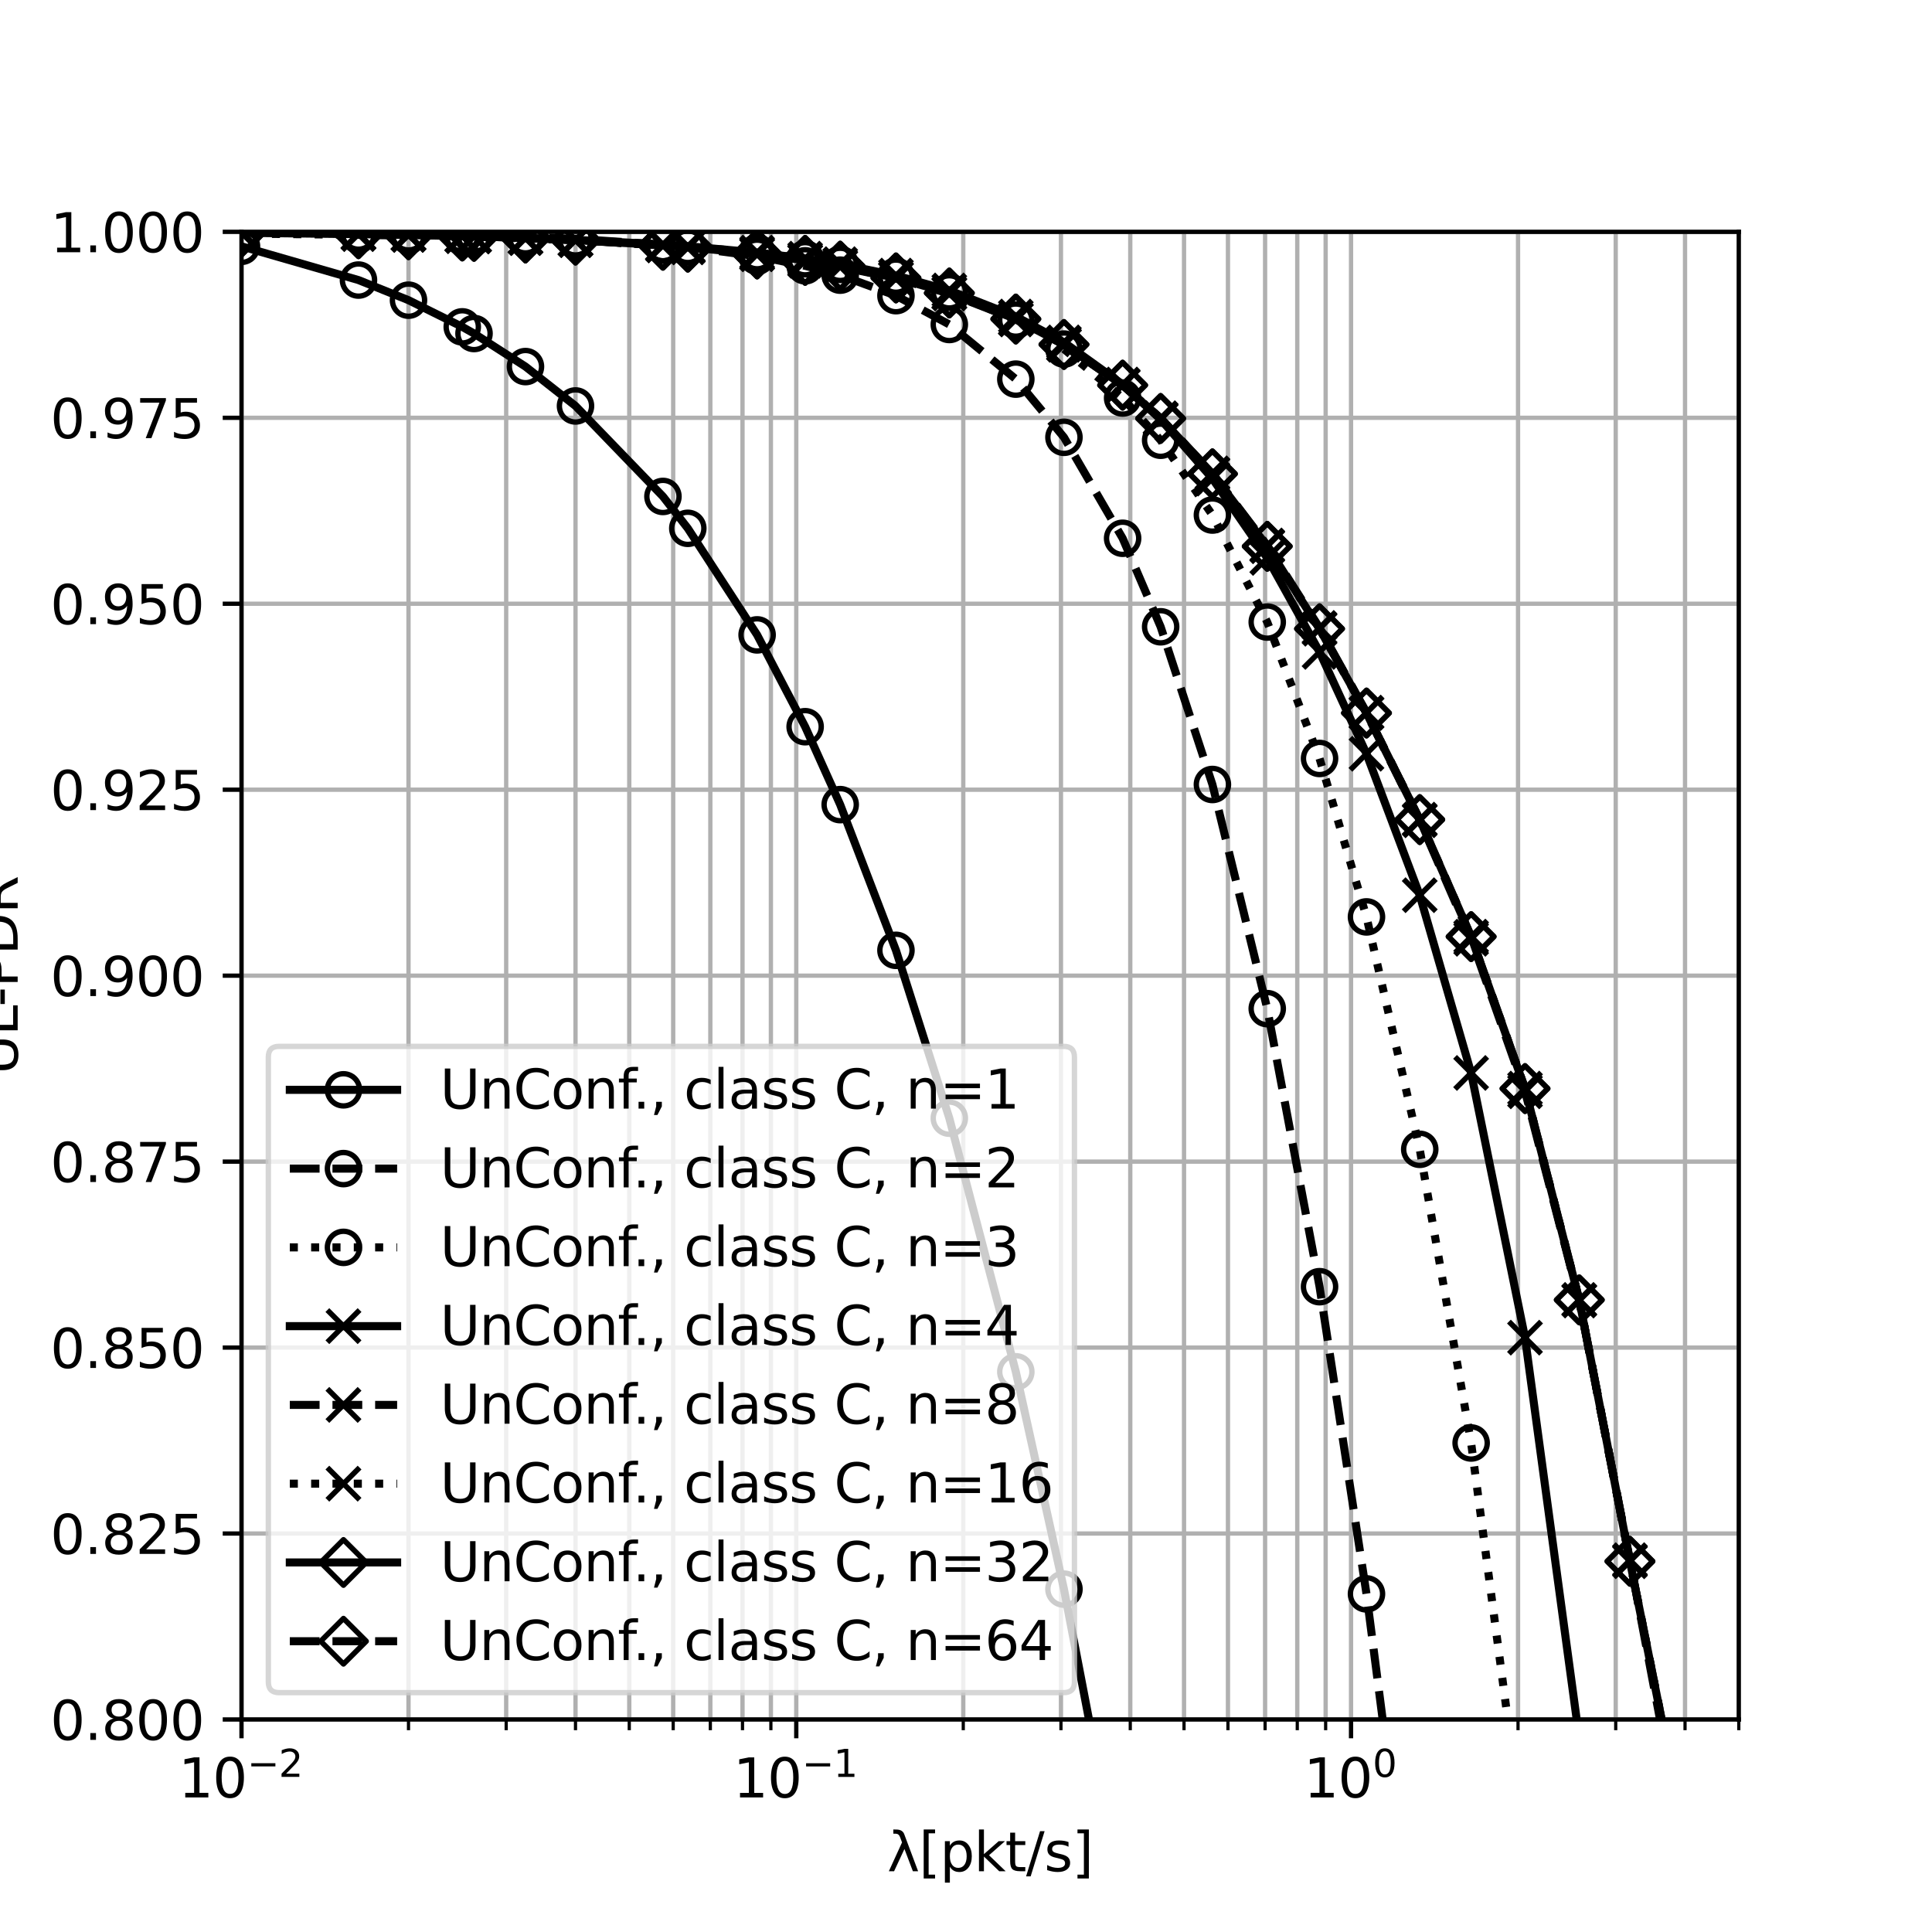 <?xml version="1.0" encoding="utf-8" standalone="no"?>
<!DOCTYPE svg PUBLIC "-//W3C//DTD SVG 1.1//EN"
  "http://www.w3.org/Graphics/SVG/1.1/DTD/svg11.dtd">
<svg xmlns:xlink="http://www.w3.org/1999/xlink" width="360pt" height="360pt" viewBox="0 0 360 360" xmlns="http://www.w3.org/2000/svg" version="1.1">
 <defs>
  <style type="text/css">*{stroke-linejoin: round; stroke-linecap: butt}</style>
 </defs>
 <g id="figure_1">
  <g id="patch_1">
   <path d="M 0 360 
L 360 360 
L 360 0 
L 0 0 
z
" style="fill: #ffffff"/>
  </g>
  <g id="axes_1">
   <g id="patch_2">
    <path d="M 45 320.4 
L 324 320.4 
L 324 43.2 
L 45 43.2 
z
" style="fill: #ffffff"/>
   </g>
   <g id="matplotlib.axis_1">
    <g id="xtick_1">
     <g id="line2d_1">
      <path d="M 45 320.4 
L 45 43.2 
" clip-path="url(#p19db22b0f8)" style="fill: none; stroke: #b0b0b0; stroke-width: 0.8; stroke-linecap: square"/>
     </g>
     <g id="line2d_2">
      <defs>
       <path id="m82638407d0" d="M 0 0 
L 0 3.5 
" style="stroke: #000000; stroke-width: 0.8"/>
      </defs>
      <g>
       <use xlink:href="#m82638407d0" x="45" y="320.4" style="stroke: #000000; stroke-width: 0.8"/>
      </g>
     </g>
     <g id="text_1">
      <!-- $\mathdefault{10^{-2}}$ -->
      <g transform="translate(33.25 334.998) scale(0.1 -0.1)">
       <defs>
        <path id="DejaVuSans-31" d="M 794 531 
L 1825 531 
L 1825 4091 
L 703 3866 
L 703 4441 
L 1819 4666 
L 2450 4666 
L 2450 531 
L 3481 531 
L 3481 0 
L 794 0 
L 794 531 
z
" transform="scale(0.016)"/>
        <path id="DejaVuSans-30" d="M 2034 4250 
Q 1547 4250 1301 3770 
Q 1056 3291 1056 2328 
Q 1056 1369 1301 889 
Q 1547 409 2034 409 
Q 2525 409 2770 889 
Q 3016 1369 3016 2328 
Q 3016 3291 2770 3770 
Q 2525 4250 2034 4250 
z
M 2034 4750 
Q 2819 4750 3233 4129 
Q 3647 3509 3647 2328 
Q 3647 1150 3233 529 
Q 2819 -91 2034 -91 
Q 1250 -91 836 529 
Q 422 1150 422 2328 
Q 422 3509 836 4129 
Q 1250 4750 2034 4750 
z
" transform="scale(0.016)"/>
        <path id="DejaVuSans-2212" d="M 678 2272 
L 4684 2272 
L 4684 1741 
L 678 1741 
L 678 2272 
z
" transform="scale(0.016)"/>
        <path id="DejaVuSans-32" d="M 1228 531 
L 3431 531 
L 3431 0 
L 469 0 
L 469 531 
Q 828 903 1448 1529 
Q 2069 2156 2228 2338 
Q 2531 2678 2651 2914 
Q 2772 3150 2772 3378 
Q 2772 3750 2511 3984 
Q 2250 4219 1831 4219 
Q 1534 4219 1204 4116 
Q 875 4013 500 3803 
L 500 4441 
Q 881 4594 1212 4672 
Q 1544 4750 1819 4750 
Q 2544 4750 2975 4387 
Q 3406 4025 3406 3419 
Q 3406 3131 3298 2873 
Q 3191 2616 2906 2266 
Q 2828 2175 2409 1742 
Q 1991 1309 1228 531 
z
" transform="scale(0.016)"/>
       </defs>
       <use xlink:href="#DejaVuSans-31" transform="translate(0 0.766)"/>
       <use xlink:href="#DejaVuSans-30" transform="translate(63.623 0.766)"/>
       <use xlink:href="#DejaVuSans-2212" transform="translate(128.203 39.047) scale(0.7)"/>
       <use xlink:href="#DejaVuSans-32" transform="translate(186.855 39.047) scale(0.7)"/>
      </g>
     </g>
    </g>
    <g id="xtick_2">
     <g id="line2d_3">
      <path d="M 148.373 320.4 
L 148.373 43.2 
" clip-path="url(#p19db22b0f8)" style="fill: none; stroke: #b0b0b0; stroke-width: 0.8; stroke-linecap: square"/>
     </g>
     <g id="line2d_4">
      <g>
       <use xlink:href="#m82638407d0" x="148.373" y="320.4" style="stroke: #000000; stroke-width: 0.8"/>
      </g>
     </g>
     <g id="text_2">
      <!-- $\mathdefault{10^{-1}}$ -->
      <g transform="translate(136.623 334.998) scale(0.1 -0.1)">
       <use xlink:href="#DejaVuSans-31" transform="translate(0 0.684)"/>
       <use xlink:href="#DejaVuSans-30" transform="translate(63.623 0.684)"/>
       <use xlink:href="#DejaVuSans-2212" transform="translate(128.203 38.966) scale(0.7)"/>
       <use xlink:href="#DejaVuSans-31" transform="translate(186.855 38.966) scale(0.7)"/>
      </g>
     </g>
    </g>
    <g id="xtick_3">
     <g id="line2d_5">
      <path d="M 251.746 320.4 
L 251.746 43.2 
" clip-path="url(#p19db22b0f8)" style="fill: none; stroke: #b0b0b0; stroke-width: 0.8; stroke-linecap: square"/>
     </g>
     <g id="line2d_6">
      <g>
       <use xlink:href="#m82638407d0" x="251.746" y="320.4" style="stroke: #000000; stroke-width: 0.8"/>
      </g>
     </g>
     <g id="text_3">
      <!-- $\mathdefault{10^{0}}$ -->
      <g transform="translate(242.946 334.998) scale(0.1 -0.1)">
       <use xlink:href="#DejaVuSans-31" transform="translate(0 0.766)"/>
       <use xlink:href="#DejaVuSans-30" transform="translate(63.623 0.766)"/>
       <use xlink:href="#DejaVuSans-30" transform="translate(128.203 39.047) scale(0.7)"/>
      </g>
     </g>
    </g>
    <g id="xtick_4">
     <g id="line2d_7">
      <path d="M 76.118 320.4 
L 76.118 43.2 
" clip-path="url(#p19db22b0f8)" style="fill: none; stroke: #b0b0b0; stroke-width: 0.8; stroke-linecap: square"/>
     </g>
     <g id="line2d_8">
      <defs>
       <path id="m7546fcb8b0" d="M 0 0 
L 0 2 
" style="stroke: #000000; stroke-width: 0.6"/>
      </defs>
      <g>
       <use xlink:href="#m7546fcb8b0" x="76.118" y="320.4" style="stroke: #000000; stroke-width: 0.6"/>
      </g>
     </g>
    </g>
    <g id="xtick_5">
     <g id="line2d_9">
      <path d="M 94.321 320.4 
L 94.321 43.2 
" clip-path="url(#p19db22b0f8)" style="fill: none; stroke: #b0b0b0; stroke-width: 0.8; stroke-linecap: square"/>
     </g>
     <g id="line2d_10">
      <g>
       <use xlink:href="#m7546fcb8b0" x="94.321" y="320.4" style="stroke: #000000; stroke-width: 0.6"/>
      </g>
     </g>
    </g>
    <g id="xtick_6">
     <g id="line2d_11">
      <path d="M 107.237 320.4 
L 107.237 43.2 
" clip-path="url(#p19db22b0f8)" style="fill: none; stroke: #b0b0b0; stroke-width: 0.8; stroke-linecap: square"/>
     </g>
     <g id="line2d_12">
      <g>
       <use xlink:href="#m7546fcb8b0" x="107.237" y="320.4" style="stroke: #000000; stroke-width: 0.6"/>
      </g>
     </g>
    </g>
    <g id="xtick_7">
     <g id="line2d_13">
      <path d="M 117.254 320.4 
L 117.254 43.2 
" clip-path="url(#p19db22b0f8)" style="fill: none; stroke: #b0b0b0; stroke-width: 0.8; stroke-linecap: square"/>
     </g>
     <g id="line2d_14">
      <g>
       <use xlink:href="#m7546fcb8b0" x="117.254" y="320.4" style="stroke: #000000; stroke-width: 0.6"/>
      </g>
     </g>
    </g>
    <g id="xtick_8">
     <g id="line2d_15">
      <path d="M 125.44 320.4 
L 125.44 43.2 
" clip-path="url(#p19db22b0f8)" style="fill: none; stroke: #b0b0b0; stroke-width: 0.8; stroke-linecap: square"/>
     </g>
     <g id="line2d_16">
      <g>
       <use xlink:href="#m7546fcb8b0" x="125.44" y="320.4" style="stroke: #000000; stroke-width: 0.6"/>
      </g>
     </g>
    </g>
    <g id="xtick_9">
     <g id="line2d_17">
      <path d="M 132.36 320.4 
L 132.36 43.2 
" clip-path="url(#p19db22b0f8)" style="fill: none; stroke: #b0b0b0; stroke-width: 0.8; stroke-linecap: square"/>
     </g>
     <g id="line2d_18">
      <g>
       <use xlink:href="#m7546fcb8b0" x="132.36" y="320.4" style="stroke: #000000; stroke-width: 0.6"/>
      </g>
     </g>
    </g>
    <g id="xtick_10">
     <g id="line2d_19">
      <path d="M 138.355 320.4 
L 138.355 43.2 
" clip-path="url(#p19db22b0f8)" style="fill: none; stroke: #b0b0b0; stroke-width: 0.8; stroke-linecap: square"/>
     </g>
     <g id="line2d_20">
      <g>
       <use xlink:href="#m7546fcb8b0" x="138.355" y="320.4" style="stroke: #000000; stroke-width: 0.6"/>
      </g>
     </g>
    </g>
    <g id="xtick_11">
     <g id="line2d_21">
      <path d="M 143.643 320.4 
L 143.643 43.2 
" clip-path="url(#p19db22b0f8)" style="fill: none; stroke: #b0b0b0; stroke-width: 0.8; stroke-linecap: square"/>
     </g>
     <g id="line2d_22">
      <g>
       <use xlink:href="#m7546fcb8b0" x="143.643" y="320.4" style="stroke: #000000; stroke-width: 0.6"/>
      </g>
     </g>
    </g>
    <g id="xtick_12">
     <g id="line2d_23">
      <path d="M 179.491 320.4 
L 179.491 43.2 
" clip-path="url(#p19db22b0f8)" style="fill: none; stroke: #b0b0b0; stroke-width: 0.8; stroke-linecap: square"/>
     </g>
     <g id="line2d_24">
      <g>
       <use xlink:href="#m7546fcb8b0" x="179.491" y="320.4" style="stroke: #000000; stroke-width: 0.6"/>
      </g>
     </g>
    </g>
    <g id="xtick_13">
     <g id="line2d_25">
      <path d="M 197.694 320.4 
L 197.694 43.2 
" clip-path="url(#p19db22b0f8)" style="fill: none; stroke: #b0b0b0; stroke-width: 0.8; stroke-linecap: square"/>
     </g>
     <g id="line2d_26">
      <g>
       <use xlink:href="#m7546fcb8b0" x="197.694" y="320.4" style="stroke: #000000; stroke-width: 0.6"/>
      </g>
     </g>
    </g>
    <g id="xtick_14">
     <g id="line2d_27">
      <path d="M 210.609 320.4 
L 210.609 43.2 
" clip-path="url(#p19db22b0f8)" style="fill: none; stroke: #b0b0b0; stroke-width: 0.8; stroke-linecap: square"/>
     </g>
     <g id="line2d_28">
      <g>
       <use xlink:href="#m7546fcb8b0" x="210.609" y="320.4" style="stroke: #000000; stroke-width: 0.6"/>
      </g>
     </g>
    </g>
    <g id="xtick_15">
     <g id="line2d_29">
      <path d="M 220.627 320.4 
L 220.627 43.2 
" clip-path="url(#p19db22b0f8)" style="fill: none; stroke: #b0b0b0; stroke-width: 0.8; stroke-linecap: square"/>
     </g>
     <g id="line2d_30">
      <g>
       <use xlink:href="#m7546fcb8b0" x="220.627" y="320.4" style="stroke: #000000; stroke-width: 0.6"/>
      </g>
     </g>
    </g>
    <g id="xtick_16">
     <g id="line2d_31">
      <path d="M 228.812 320.4 
L 228.812 43.2 
" clip-path="url(#p19db22b0f8)" style="fill: none; stroke: #b0b0b0; stroke-width: 0.8; stroke-linecap: square"/>
     </g>
     <g id="line2d_32">
      <g>
       <use xlink:href="#m7546fcb8b0" x="228.812" y="320.4" style="stroke: #000000; stroke-width: 0.6"/>
      </g>
     </g>
    </g>
    <g id="xtick_17">
     <g id="line2d_33">
      <path d="M 235.733 320.4 
L 235.733 43.2 
" clip-path="url(#p19db22b0f8)" style="fill: none; stroke: #b0b0b0; stroke-width: 0.8; stroke-linecap: square"/>
     </g>
     <g id="line2d_34">
      <g>
       <use xlink:href="#m7546fcb8b0" x="235.733" y="320.4" style="stroke: #000000; stroke-width: 0.6"/>
      </g>
     </g>
    </g>
    <g id="xtick_18">
     <g id="line2d_35">
      <path d="M 241.728 320.4 
L 241.728 43.2 
" clip-path="url(#p19db22b0f8)" style="fill: none; stroke: #b0b0b0; stroke-width: 0.8; stroke-linecap: square"/>
     </g>
     <g id="line2d_36">
      <g>
       <use xlink:href="#m7546fcb8b0" x="241.728" y="320.4" style="stroke: #000000; stroke-width: 0.6"/>
      </g>
     </g>
    </g>
    <g id="xtick_19">
     <g id="line2d_37">
      <path d="M 247.015 320.4 
L 247.015 43.2 
" clip-path="url(#p19db22b0f8)" style="fill: none; stroke: #b0b0b0; stroke-width: 0.8; stroke-linecap: square"/>
     </g>
     <g id="line2d_38">
      <g>
       <use xlink:href="#m7546fcb8b0" x="247.015" y="320.4" style="stroke: #000000; stroke-width: 0.6"/>
      </g>
     </g>
    </g>
    <g id="xtick_20">
     <g id="line2d_39">
      <path d="M 282.864 320.4 
L 282.864 43.2 
" clip-path="url(#p19db22b0f8)" style="fill: none; stroke: #b0b0b0; stroke-width: 0.8; stroke-linecap: square"/>
     </g>
     <g id="line2d_40">
      <g>
       <use xlink:href="#m7546fcb8b0" x="282.864" y="320.4" style="stroke: #000000; stroke-width: 0.6"/>
      </g>
     </g>
    </g>
    <g id="xtick_21">
     <g id="line2d_41">
      <path d="M 301.067 320.4 
L 301.067 43.2 
" clip-path="url(#p19db22b0f8)" style="fill: none; stroke: #b0b0b0; stroke-width: 0.8; stroke-linecap: square"/>
     </g>
     <g id="line2d_42">
      <g>
       <use xlink:href="#m7546fcb8b0" x="301.067" y="320.4" style="stroke: #000000; stroke-width: 0.6"/>
      </g>
     </g>
    </g>
    <g id="xtick_22">
     <g id="line2d_43">
      <path d="M 313.982 320.4 
L 313.982 43.2 
" clip-path="url(#p19db22b0f8)" style="fill: none; stroke: #b0b0b0; stroke-width: 0.8; stroke-linecap: square"/>
     </g>
     <g id="line2d_44">
      <g>
       <use xlink:href="#m7546fcb8b0" x="313.982" y="320.4" style="stroke: #000000; stroke-width: 0.6"/>
      </g>
     </g>
    </g>
    <g id="xtick_23">
     <g id="line2d_45">
      <path d="M 324 320.4 
L 324 43.2 
" clip-path="url(#p19db22b0f8)" style="fill: none; stroke: #b0b0b0; stroke-width: 0.8; stroke-linecap: square"/>
     </g>
     <g id="line2d_46">
      <g>
       <use xlink:href="#m7546fcb8b0" x="324" y="320.4" style="stroke: #000000; stroke-width: 0.6"/>
      </g>
     </g>
    </g>
    <g id="text_4">
     <!-- λ[pkt/s] -->
     <g transform="translate(165.32 348.677) scale(0.1 -0.1)">
      <defs>
       <path id="DejaVuSans-3bb" d="M 1981 4316 
L 3597 0 
L 2988 0 
L 2006 2588 
L 800 0 
L 191 0 
L 1725 3356 
L 1494 3975 
Q 1347 4369 1013 4369 
L 713 4369 
L 713 4863 
L 1078 4856 
Q 1784 4847 1981 4316 
z
" transform="scale(0.016)"/>
       <path id="DejaVuSans-5b" d="M 550 4863 
L 1875 4863 
L 1875 4416 
L 1125 4416 
L 1125 -397 
L 1875 -397 
L 1875 -844 
L 550 -844 
L 550 4863 
z
" transform="scale(0.016)"/>
       <path id="DejaVuSans-70" d="M 1159 525 
L 1159 -1331 
L 581 -1331 
L 581 3500 
L 1159 3500 
L 1159 2969 
Q 1341 3281 1617 3432 
Q 1894 3584 2278 3584 
Q 2916 3584 3314 3078 
Q 3713 2572 3713 1747 
Q 3713 922 3314 415 
Q 2916 -91 2278 -91 
Q 1894 -91 1617 61 
Q 1341 213 1159 525 
z
M 3116 1747 
Q 3116 2381 2855 2742 
Q 2594 3103 2138 3103 
Q 1681 3103 1420 2742 
Q 1159 2381 1159 1747 
Q 1159 1113 1420 752 
Q 1681 391 2138 391 
Q 2594 391 2855 752 
Q 3116 1113 3116 1747 
z
" transform="scale(0.016)"/>
       <path id="DejaVuSans-6b" d="M 581 4863 
L 1159 4863 
L 1159 1991 
L 2875 3500 
L 3609 3500 
L 1753 1863 
L 3688 0 
L 2938 0 
L 1159 1709 
L 1159 0 
L 581 0 
L 581 4863 
z
" transform="scale(0.016)"/>
       <path id="DejaVuSans-74" d="M 1172 4494 
L 1172 3500 
L 2356 3500 
L 2356 3053 
L 1172 3053 
L 1172 1153 
Q 1172 725 1289 603 
Q 1406 481 1766 481 
L 2356 481 
L 2356 0 
L 1766 0 
Q 1100 0 847 248 
Q 594 497 594 1153 
L 594 3053 
L 172 3053 
L 172 3500 
L 594 3500 
L 594 4494 
L 1172 4494 
z
" transform="scale(0.016)"/>
       <path id="DejaVuSans-2f" d="M 1625 4666 
L 2156 4666 
L 531 -594 
L 0 -594 
L 1625 4666 
z
" transform="scale(0.016)"/>
       <path id="DejaVuSans-73" d="M 2834 3397 
L 2834 2853 
Q 2591 2978 2328 3040 
Q 2066 3103 1784 3103 
Q 1356 3103 1142 2972 
Q 928 2841 928 2578 
Q 928 2378 1081 2264 
Q 1234 2150 1697 2047 
L 1894 2003 
Q 2506 1872 2764 1633 
Q 3022 1394 3022 966 
Q 3022 478 2636 193 
Q 2250 -91 1575 -91 
Q 1294 -91 989 -36 
Q 684 19 347 128 
L 347 722 
Q 666 556 975 473 
Q 1284 391 1588 391 
Q 1994 391 2212 530 
Q 2431 669 2431 922 
Q 2431 1156 2273 1281 
Q 2116 1406 1581 1522 
L 1381 1569 
Q 847 1681 609 1914 
Q 372 2147 372 2553 
Q 372 3047 722 3315 
Q 1072 3584 1716 3584 
Q 2034 3584 2315 3537 
Q 2597 3491 2834 3397 
z
" transform="scale(0.016)"/>
       <path id="DejaVuSans-5d" d="M 1947 4863 
L 1947 -844 
L 622 -844 
L 622 -397 
L 1369 -397 
L 1369 4416 
L 622 4416 
L 622 4863 
L 1947 4863 
z
" transform="scale(0.016)"/>
      </defs>
      <use xlink:href="#DejaVuSans-3bb"/>
      <use xlink:href="#DejaVuSans-5b" x="59.18"/>
      <use xlink:href="#DejaVuSans-70" x="98.193"/>
      <use xlink:href="#DejaVuSans-6b" x="161.67"/>
      <use xlink:href="#DejaVuSans-74" x="219.58"/>
      <use xlink:href="#DejaVuSans-2f" x="258.789"/>
      <use xlink:href="#DejaVuSans-73" x="292.48"/>
      <use xlink:href="#DejaVuSans-5d" x="344.58"/>
     </g>
    </g>
   </g>
   <g id="matplotlib.axis_2">
    <g id="ytick_1">
     <g id="line2d_47">
      <path d="M 45 320.4 
L 324 320.4 
" clip-path="url(#p19db22b0f8)" style="fill: none; stroke: #b0b0b0; stroke-width: 0.8; stroke-linecap: square"/>
     </g>
     <g id="line2d_48">
      <defs>
       <path id="m66339fd86d" d="M 0 0 
L -3.5 0 
" style="stroke: #000000; stroke-width: 0.8"/>
      </defs>
      <g>
       <use xlink:href="#m66339fd86d" x="45" y="320.4" style="stroke: #000000; stroke-width: 0.8"/>
      </g>
     </g>
     <g id="text_5">
      <!-- 0.800 -->
      <g transform="translate(9.372 324.199) scale(0.1 -0.1)">
       <defs>
        <path id="DejaVuSans-2e" d="M 684 794 
L 1344 794 
L 1344 0 
L 684 0 
L 684 794 
z
" transform="scale(0.016)"/>
        <path id="DejaVuSans-38" d="M 2034 2216 
Q 1584 2216 1326 1975 
Q 1069 1734 1069 1313 
Q 1069 891 1326 650 
Q 1584 409 2034 409 
Q 2484 409 2743 651 
Q 3003 894 3003 1313 
Q 3003 1734 2745 1975 
Q 2488 2216 2034 2216 
z
M 1403 2484 
Q 997 2584 770 2862 
Q 544 3141 544 3541 
Q 544 4100 942 4425 
Q 1341 4750 2034 4750 
Q 2731 4750 3128 4425 
Q 3525 4100 3525 3541 
Q 3525 3141 3298 2862 
Q 3072 2584 2669 2484 
Q 3125 2378 3379 2068 
Q 3634 1759 3634 1313 
Q 3634 634 3220 271 
Q 2806 -91 2034 -91 
Q 1263 -91 848 271 
Q 434 634 434 1313 
Q 434 1759 690 2068 
Q 947 2378 1403 2484 
z
M 1172 3481 
Q 1172 3119 1398 2916 
Q 1625 2713 2034 2713 
Q 2441 2713 2670 2916 
Q 2900 3119 2900 3481 
Q 2900 3844 2670 4047 
Q 2441 4250 2034 4250 
Q 1625 4250 1398 4047 
Q 1172 3844 1172 3481 
z
" transform="scale(0.016)"/>
       </defs>
       <use xlink:href="#DejaVuSans-30"/>
       <use xlink:href="#DejaVuSans-2e" x="63.623"/>
       <use xlink:href="#DejaVuSans-38" x="95.41"/>
       <use xlink:href="#DejaVuSans-30" x="159.033"/>
       <use xlink:href="#DejaVuSans-30" x="222.656"/>
      </g>
     </g>
    </g>
    <g id="ytick_2">
     <g id="line2d_49">
      <path d="M 45 285.75 
L 324 285.75 
" clip-path="url(#p19db22b0f8)" style="fill: none; stroke: #b0b0b0; stroke-width: 0.8; stroke-linecap: square"/>
     </g>
     <g id="line2d_50">
      <g>
       <use xlink:href="#m66339fd86d" x="45" y="285.75" style="stroke: #000000; stroke-width: 0.8"/>
      </g>
     </g>
     <g id="text_6">
      <!-- 0.825 -->
      <g transform="translate(9.372 289.549) scale(0.1 -0.1)">
       <defs>
        <path id="DejaVuSans-35" d="M 691 4666 
L 3169 4666 
L 3169 4134 
L 1269 4134 
L 1269 2991 
Q 1406 3038 1543 3061 
Q 1681 3084 1819 3084 
Q 2600 3084 3056 2656 
Q 3513 2228 3513 1497 
Q 3513 744 3044 326 
Q 2575 -91 1722 -91 
Q 1428 -91 1123 -41 
Q 819 9 494 109 
L 494 744 
Q 775 591 1075 516 
Q 1375 441 1709 441 
Q 2250 441 2565 725 
Q 2881 1009 2881 1497 
Q 2881 1984 2565 2268 
Q 2250 2553 1709 2553 
Q 1456 2553 1204 2497 
Q 953 2441 691 2322 
L 691 4666 
z
" transform="scale(0.016)"/>
       </defs>
       <use xlink:href="#DejaVuSans-30"/>
       <use xlink:href="#DejaVuSans-2e" x="63.623"/>
       <use xlink:href="#DejaVuSans-38" x="95.41"/>
       <use xlink:href="#DejaVuSans-32" x="159.033"/>
       <use xlink:href="#DejaVuSans-35" x="222.656"/>
      </g>
     </g>
    </g>
    <g id="ytick_3">
     <g id="line2d_51">
      <path d="M 45 251.1 
L 324 251.1 
" clip-path="url(#p19db22b0f8)" style="fill: none; stroke: #b0b0b0; stroke-width: 0.8; stroke-linecap: square"/>
     </g>
     <g id="line2d_52">
      <g>
       <use xlink:href="#m66339fd86d" x="45" y="251.1" style="stroke: #000000; stroke-width: 0.8"/>
      </g>
     </g>
     <g id="text_7">
      <!-- 0.850 -->
      <g transform="translate(9.372 254.899) scale(0.1 -0.1)">
       <use xlink:href="#DejaVuSans-30"/>
       <use xlink:href="#DejaVuSans-2e" x="63.623"/>
       <use xlink:href="#DejaVuSans-38" x="95.41"/>
       <use xlink:href="#DejaVuSans-35" x="159.033"/>
       <use xlink:href="#DejaVuSans-30" x="222.656"/>
      </g>
     </g>
    </g>
    <g id="ytick_4">
     <g id="line2d_53">
      <path d="M 45 216.45 
L 324 216.45 
" clip-path="url(#p19db22b0f8)" style="fill: none; stroke: #b0b0b0; stroke-width: 0.8; stroke-linecap: square"/>
     </g>
     <g id="line2d_54">
      <g>
       <use xlink:href="#m66339fd86d" x="45" y="216.45" style="stroke: #000000; stroke-width: 0.8"/>
      </g>
     </g>
     <g id="text_8">
      <!-- 0.875 -->
      <g transform="translate(9.372 220.249) scale(0.1 -0.1)">
       <defs>
        <path id="DejaVuSans-37" d="M 525 4666 
L 3525 4666 
L 3525 4397 
L 1831 0 
L 1172 0 
L 2766 4134 
L 525 4134 
L 525 4666 
z
" transform="scale(0.016)"/>
       </defs>
       <use xlink:href="#DejaVuSans-30"/>
       <use xlink:href="#DejaVuSans-2e" x="63.623"/>
       <use xlink:href="#DejaVuSans-38" x="95.41"/>
       <use xlink:href="#DejaVuSans-37" x="159.033"/>
       <use xlink:href="#DejaVuSans-35" x="222.656"/>
      </g>
     </g>
    </g>
    <g id="ytick_5">
     <g id="line2d_55">
      <path d="M 45 181.8 
L 324 181.8 
" clip-path="url(#p19db22b0f8)" style="fill: none; stroke: #b0b0b0; stroke-width: 0.8; stroke-linecap: square"/>
     </g>
     <g id="line2d_56">
      <g>
       <use xlink:href="#m66339fd86d" x="45" y="181.8" style="stroke: #000000; stroke-width: 0.8"/>
      </g>
     </g>
     <g id="text_9">
      <!-- 0.900 -->
      <g transform="translate(9.372 185.599) scale(0.1 -0.1)">
       <defs>
        <path id="DejaVuSans-39" d="M 703 97 
L 703 672 
Q 941 559 1184 500 
Q 1428 441 1663 441 
Q 2288 441 2617 861 
Q 2947 1281 2994 2138 
Q 2813 1869 2534 1725 
Q 2256 1581 1919 1581 
Q 1219 1581 811 2004 
Q 403 2428 403 3163 
Q 403 3881 828 4315 
Q 1253 4750 1959 4750 
Q 2769 4750 3195 4129 
Q 3622 3509 3622 2328 
Q 3622 1225 3098 567 
Q 2575 -91 1691 -91 
Q 1453 -91 1209 -44 
Q 966 3 703 97 
z
M 1959 2075 
Q 2384 2075 2632 2365 
Q 2881 2656 2881 3163 
Q 2881 3666 2632 3958 
Q 2384 4250 1959 4250 
Q 1534 4250 1286 3958 
Q 1038 3666 1038 3163 
Q 1038 2656 1286 2365 
Q 1534 2075 1959 2075 
z
" transform="scale(0.016)"/>
       </defs>
       <use xlink:href="#DejaVuSans-30"/>
       <use xlink:href="#DejaVuSans-2e" x="63.623"/>
       <use xlink:href="#DejaVuSans-39" x="95.41"/>
       <use xlink:href="#DejaVuSans-30" x="159.033"/>
       <use xlink:href="#DejaVuSans-30" x="222.656"/>
      </g>
     </g>
    </g>
    <g id="ytick_6">
     <g id="line2d_57">
      <path d="M 45 147.15 
L 324 147.15 
" clip-path="url(#p19db22b0f8)" style="fill: none; stroke: #b0b0b0; stroke-width: 0.8; stroke-linecap: square"/>
     </g>
     <g id="line2d_58">
      <g>
       <use xlink:href="#m66339fd86d" x="45" y="147.15" style="stroke: #000000; stroke-width: 0.8"/>
      </g>
     </g>
     <g id="text_10">
      <!-- 0.925 -->
      <g transform="translate(9.372 150.949) scale(0.1 -0.1)">
       <use xlink:href="#DejaVuSans-30"/>
       <use xlink:href="#DejaVuSans-2e" x="63.623"/>
       <use xlink:href="#DejaVuSans-39" x="95.41"/>
       <use xlink:href="#DejaVuSans-32" x="159.033"/>
       <use xlink:href="#DejaVuSans-35" x="222.656"/>
      </g>
     </g>
    </g>
    <g id="ytick_7">
     <g id="line2d_59">
      <path d="M 45 112.5 
L 324 112.5 
" clip-path="url(#p19db22b0f8)" style="fill: none; stroke: #b0b0b0; stroke-width: 0.8; stroke-linecap: square"/>
     </g>
     <g id="line2d_60">
      <g>
       <use xlink:href="#m66339fd86d" x="45" y="112.5" style="stroke: #000000; stroke-width: 0.8"/>
      </g>
     </g>
     <g id="text_11">
      <!-- 0.950 -->
      <g transform="translate(9.372 116.299) scale(0.1 -0.1)">
       <use xlink:href="#DejaVuSans-30"/>
       <use xlink:href="#DejaVuSans-2e" x="63.623"/>
       <use xlink:href="#DejaVuSans-39" x="95.41"/>
       <use xlink:href="#DejaVuSans-35" x="159.033"/>
       <use xlink:href="#DejaVuSans-30" x="222.656"/>
      </g>
     </g>
    </g>
    <g id="ytick_8">
     <g id="line2d_61">
      <path d="M 45 77.85 
L 324 77.85 
" clip-path="url(#p19db22b0f8)" style="fill: none; stroke: #b0b0b0; stroke-width: 0.8; stroke-linecap: square"/>
     </g>
     <g id="line2d_62">
      <g>
       <use xlink:href="#m66339fd86d" x="45" y="77.85" style="stroke: #000000; stroke-width: 0.8"/>
      </g>
     </g>
     <g id="text_12">
      <!-- 0.975 -->
      <g transform="translate(9.372 81.649) scale(0.1 -0.1)">
       <use xlink:href="#DejaVuSans-30"/>
       <use xlink:href="#DejaVuSans-2e" x="63.623"/>
       <use xlink:href="#DejaVuSans-39" x="95.41"/>
       <use xlink:href="#DejaVuSans-37" x="159.033"/>
       <use xlink:href="#DejaVuSans-35" x="222.656"/>
      </g>
     </g>
    </g>
    <g id="ytick_9">
     <g id="line2d_63">
      <path d="M 45 43.2 
L 324 43.2 
" clip-path="url(#p19db22b0f8)" style="fill: none; stroke: #b0b0b0; stroke-width: 0.8; stroke-linecap: square"/>
     </g>
     <g id="line2d_64">
      <g>
       <use xlink:href="#m66339fd86d" x="45" y="43.2" style="stroke: #000000; stroke-width: 0.8"/>
      </g>
     </g>
     <g id="text_13">
      <!-- 1.000 -->
      <g transform="translate(9.372 46.999) scale(0.1 -0.1)">
       <use xlink:href="#DejaVuSans-31"/>
       <use xlink:href="#DejaVuSans-2e" x="63.623"/>
       <use xlink:href="#DejaVuSans-30" x="95.41"/>
       <use xlink:href="#DejaVuSans-30" x="159.033"/>
       <use xlink:href="#DejaVuSans-30" x="222.656"/>
      </g>
     </g>
    </g>
    <g id="text_14">
     <!-- UL-PDR -->
     <g transform="translate(3.292 200.301) rotate(-90) scale(0.1 -0.1)">
      <defs>
       <path id="DejaVuSans-55" d="M 556 4666 
L 1191 4666 
L 1191 1831 
Q 1191 1081 1462 751 
Q 1734 422 2344 422 
Q 2950 422 3222 751 
Q 3494 1081 3494 1831 
L 3494 4666 
L 4128 4666 
L 4128 1753 
Q 4128 841 3676 375 
Q 3225 -91 2344 -91 
Q 1459 -91 1007 375 
Q 556 841 556 1753 
L 556 4666 
z
" transform="scale(0.016)"/>
       <path id="DejaVuSans-4c" d="M 628 4666 
L 1259 4666 
L 1259 531 
L 3531 531 
L 3531 0 
L 628 0 
L 628 4666 
z
" transform="scale(0.016)"/>
       <path id="DejaVuSans-2d" d="M 313 2009 
L 1997 2009 
L 1997 1497 
L 313 1497 
L 313 2009 
z
" transform="scale(0.016)"/>
       <path id="DejaVuSans-50" d="M 1259 4147 
L 1259 2394 
L 2053 2394 
Q 2494 2394 2734 2622 
Q 2975 2850 2975 3272 
Q 2975 3691 2734 3919 
Q 2494 4147 2053 4147 
L 1259 4147 
z
M 628 4666 
L 2053 4666 
Q 2838 4666 3239 4311 
Q 3641 3956 3641 3272 
Q 3641 2581 3239 2228 
Q 2838 1875 2053 1875 
L 1259 1875 
L 1259 0 
L 628 0 
L 628 4666 
z
" transform="scale(0.016)"/>
       <path id="DejaVuSans-44" d="M 1259 4147 
L 1259 519 
L 2022 519 
Q 2988 519 3436 956 
Q 3884 1394 3884 2338 
Q 3884 3275 3436 3711 
Q 2988 4147 2022 4147 
L 1259 4147 
z
M 628 4666 
L 1925 4666 
Q 3281 4666 3915 4102 
Q 4550 3538 4550 2338 
Q 4550 1131 3912 565 
Q 3275 0 1925 0 
L 628 0 
L 628 4666 
z
" transform="scale(0.016)"/>
       <path id="DejaVuSans-52" d="M 2841 2188 
Q 3044 2119 3236 1894 
Q 3428 1669 3622 1275 
L 4263 0 
L 3584 0 
L 2988 1197 
Q 2756 1666 2539 1819 
Q 2322 1972 1947 1972 
L 1259 1972 
L 1259 0 
L 628 0 
L 628 4666 
L 2053 4666 
Q 2853 4666 3247 4331 
Q 3641 3997 3641 3322 
Q 3641 2881 3436 2590 
Q 3231 2300 2841 2188 
z
M 1259 4147 
L 1259 2491 
L 2053 2491 
Q 2509 2491 2742 2702 
Q 2975 2913 2975 3322 
Q 2975 3731 2742 3939 
Q 2509 4147 2053 4147 
L 1259 4147 
z
" transform="scale(0.016)"/>
      </defs>
      <use xlink:href="#DejaVuSans-55"/>
      <use xlink:href="#DejaVuSans-4c" x="73.193"/>
      <use xlink:href="#DejaVuSans-2d" x="127.156"/>
      <use xlink:href="#DejaVuSans-50" x="163.24"/>
      <use xlink:href="#DejaVuSans-44" x="223.543"/>
      <use xlink:href="#DejaVuSans-52" x="300.545"/>
     </g>
    </g>
   </g>
   <g id="line2d_65">
    <path d="M -1 39.432 
L 0.966 39.569 
L 0.966 39.569 
L 0.966 39.569 
L 23.9 42.108 
L 32.085 43.374 
L 39.005 44.639 
L 39.005 44.639 
L 45 45.901 
L 66.796 52.186 
L 76.118 55.935 
L 86.136 60.906 
L 88.327 62.145 
L 97.915 68.308 
L 107.237 75.644 
L 123.529 92.506 
L 128.161 98.444 
L 141.077 118.302 
L 150.026 135.411 
L 156.558 149.932 
L 166.948 177.081 
L 176.892 208.36 
L 189.284 255.616 
L 198.252 296.114 
L 209.184 353.04 
L 210.548 361 
" clip-path="url(#p19db22b0f8)" style="fill: none; stroke: #000000; stroke-width: 1.5; stroke-linecap: square"/>
    <defs>
     <path id="m63168aca9c" d="M 0 3 
C 0.796 3 1.559 2.684 2.121 2.121 
C 2.684 1.559 3 0.796 3 0 
C 3 -0.796 2.684 -1.559 2.121 -2.121 
C 1.559 -2.684 0.796 -3 0 -3 
C -0.796 -3 -1.559 -2.684 -2.121 -2.121 
C -2.684 -1.559 -3 -0.796 -3 0 
C -3 0.796 -2.684 1.559 -2.121 2.121 
C -1.559 2.684 -0.796 3 0 3 
z
" style="stroke: #000000"/>
    </defs>
    <g clip-path="url(#p19db22b0f8)">
     <use xlink:href="#m63168aca9c" x="-1" y="39.432" style="fill-opacity: 0; stroke: #000000"/>
     <use xlink:href="#m63168aca9c" x="0.966" y="39.569" style="fill-opacity: 0; stroke: #000000"/>
     <use xlink:href="#m63168aca9c" x="0.966" y="39.569" style="fill-opacity: 0; stroke: #000000"/>
     <use xlink:href="#m63168aca9c" x="0.966" y="39.569" style="fill-opacity: 0; stroke: #000000"/>
     <use xlink:href="#m63168aca9c" x="23.9" y="42.108" style="fill-opacity: 0; stroke: #000000"/>
     <use xlink:href="#m63168aca9c" x="32.085" y="43.374" style="fill-opacity: 0; stroke: #000000"/>
     <use xlink:href="#m63168aca9c" x="39.005" y="44.639" style="fill-opacity: 0; stroke: #000000"/>
     <use xlink:href="#m63168aca9c" x="39.005" y="44.639" style="fill-opacity: 0; stroke: #000000"/>
     <use xlink:href="#m63168aca9c" x="45" y="45.901" style="fill-opacity: 0; stroke: #000000"/>
     <use xlink:href="#m63168aca9c" x="66.796" y="52.186" style="fill-opacity: 0; stroke: #000000"/>
     <use xlink:href="#m63168aca9c" x="76.118" y="55.935" style="fill-opacity: 0; stroke: #000000"/>
     <use xlink:href="#m63168aca9c" x="86.136" y="60.906" style="fill-opacity: 0; stroke: #000000"/>
     <use xlink:href="#m63168aca9c" x="88.327" y="62.145" style="fill-opacity: 0; stroke: #000000"/>
     <use xlink:href="#m63168aca9c" x="97.915" y="68.308" style="fill-opacity: 0; stroke: #000000"/>
     <use xlink:href="#m63168aca9c" x="107.237" y="75.644" style="fill-opacity: 0; stroke: #000000"/>
     <use xlink:href="#m63168aca9c" x="123.529" y="92.506" style="fill-opacity: 0; stroke: #000000"/>
     <use xlink:href="#m63168aca9c" x="128.161" y="98.444" style="fill-opacity: 0; stroke: #000000"/>
     <use xlink:href="#m63168aca9c" x="141.077" y="118.302" style="fill-opacity: 0; stroke: #000000"/>
     <use xlink:href="#m63168aca9c" x="150.026" y="135.411" style="fill-opacity: 0; stroke: #000000"/>
     <use xlink:href="#m63168aca9c" x="156.558" y="149.932" style="fill-opacity: 0; stroke: #000000"/>
     <use xlink:href="#m63168aca9c" x="166.948" y="177.081" style="fill-opacity: 0; stroke: #000000"/>
     <use xlink:href="#m63168aca9c" x="176.892" y="208.36" style="fill-opacity: 0; stroke: #000000"/>
     <use xlink:href="#m63168aca9c" x="189.284" y="255.616" style="fill-opacity: 0; stroke: #000000"/>
     <use xlink:href="#m63168aca9c" x="198.252" y="296.114" style="fill-opacity: 0; stroke: #000000"/>
     <use xlink:href="#m63168aca9c" x="209.184" y="353.04" style="fill-opacity: 0; stroke: #000000"/>
     <use xlink:href="#m63168aca9c" x="216.27" y="394.379" style="fill-opacity: 0; stroke: #000000"/>
     <use xlink:href="#m63168aca9c" x="225.915" y="455.967" style="fill-opacity: 0; stroke: #000000"/>
     <use xlink:href="#m63168aca9c" x="236.132" y="527.094" style="fill-opacity: 0; stroke: #000000"/>
     <use xlink:href="#m63168aca9c" x="245.879" y="599.407" style="fill-opacity: 0; stroke: #000000"/>
     <use xlink:href="#m63168aca9c" x="254.625" y="666.987" style="fill-opacity: 0; stroke: #000000"/>
     <use xlink:href="#m63168aca9c" x="264.548" y="746.004" style="fill-opacity: 0; stroke: #000000"/>
     <use xlink:href="#m63168aca9c" x="274.125" y="824.811" style="fill-opacity: 0; stroke: #000000"/>
     <use xlink:href="#m63168aca9c" x="284.164" y="911.099" style="fill-opacity: 0; stroke: #000000"/>
     <use xlink:href="#m63168aca9c" x="294.274" y="1001.126" style="fill-opacity: 0; stroke: #000000"/>
     <use xlink:href="#m63168aca9c" x="303.718" y="1080.682" style="fill-opacity: 0; stroke: #000000"/>
     <use xlink:href="#m63168aca9c" x="313.616" y="1141.512" style="fill-opacity: 0; stroke: #000000"/>
     <use xlink:href="#m63168aca9c" x="323.127" y="1169.454" style="fill-opacity: 0; stroke: #000000"/>
     <use xlink:href="#m63168aca9c" x="332.437" y="1214.607" style="fill-opacity: 0; stroke: #000000"/>
     <use xlink:href="#m63168aca9c" x="342.24" y="1272.77" style="fill-opacity: 0; stroke: #000000"/>
    </g>
   </g>
   <g id="line2d_66">
    <path d="M -1 43.051 
L 0.966 43.054 
L 0.966 43.054 
L 0.966 43.054 
L 23.9 43.119 
L 32.085 43.154 
L 39.005 43.19 
L 39.005 43.19 
L 45 43.227 
L 66.796 43.434 
L 76.118 43.573 
L 86.136 43.777 
L 88.327 43.831 
L 97.915 44.12 
L 107.237 44.509 
L 123.529 45.587 
L 128.161 46.029 
L 141.077 47.747 
L 150.026 49.53 
L 156.558 51.269 
L 166.948 55.094 
L 176.892 60.464 
L 189.284 70.646 
L 198.252 81.487 
L 209.184 100.301 
L 216.27 116.793 
L 225.915 146.178 
L 236.132 187.947 
L 245.879 239.756 
L 254.625 297.001 
L 262.868 361 
" clip-path="url(#p19db22b0f8)" style="fill: none; stroke-dasharray: 5.55,2.4; stroke-dashoffset: 0; stroke: #000000; stroke-width: 1.5"/>
    <g clip-path="url(#p19db22b0f8)">
     <use xlink:href="#m63168aca9c" x="-1" y="43.051" style="fill-opacity: 0; stroke: #000000"/>
     <use xlink:href="#m63168aca9c" x="0.966" y="43.054" style="fill-opacity: 0; stroke: #000000"/>
     <use xlink:href="#m63168aca9c" x="0.966" y="43.054" style="fill-opacity: 0; stroke: #000000"/>
     <use xlink:href="#m63168aca9c" x="0.966" y="43.054" style="fill-opacity: 0; stroke: #000000"/>
     <use xlink:href="#m63168aca9c" x="23.9" y="43.119" style="fill-opacity: 0; stroke: #000000"/>
     <use xlink:href="#m63168aca9c" x="32.085" y="43.154" style="fill-opacity: 0; stroke: #000000"/>
     <use xlink:href="#m63168aca9c" x="39.005" y="43.19" style="fill-opacity: 0; stroke: #000000"/>
     <use xlink:href="#m63168aca9c" x="39.005" y="43.19" style="fill-opacity: 0; stroke: #000000"/>
     <use xlink:href="#m63168aca9c" x="45" y="43.227" style="fill-opacity: 0; stroke: #000000"/>
     <use xlink:href="#m63168aca9c" x="66.796" y="43.434" style="fill-opacity: 0; stroke: #000000"/>
     <use xlink:href="#m63168aca9c" x="76.118" y="43.573" style="fill-opacity: 0; stroke: #000000"/>
     <use xlink:href="#m63168aca9c" x="86.136" y="43.777" style="fill-opacity: 0; stroke: #000000"/>
     <use xlink:href="#m63168aca9c" x="88.327" y="43.831" style="fill-opacity: 0; stroke: #000000"/>
     <use xlink:href="#m63168aca9c" x="97.915" y="44.12" style="fill-opacity: 0; stroke: #000000"/>
     <use xlink:href="#m63168aca9c" x="107.237" y="44.509" style="fill-opacity: 0; stroke: #000000"/>
     <use xlink:href="#m63168aca9c" x="123.529" y="45.587" style="fill-opacity: 0; stroke: #000000"/>
     <use xlink:href="#m63168aca9c" x="128.161" y="46.029" style="fill-opacity: 0; stroke: #000000"/>
     <use xlink:href="#m63168aca9c" x="141.077" y="47.747" style="fill-opacity: 0; stroke: #000000"/>
     <use xlink:href="#m63168aca9c" x="150.026" y="49.53" style="fill-opacity: 0; stroke: #000000"/>
     <use xlink:href="#m63168aca9c" x="156.558" y="51.269" style="fill-opacity: 0; stroke: #000000"/>
     <use xlink:href="#m63168aca9c" x="166.948" y="55.094" style="fill-opacity: 0; stroke: #000000"/>
     <use xlink:href="#m63168aca9c" x="176.892" y="60.464" style="fill-opacity: 0; stroke: #000000"/>
     <use xlink:href="#m63168aca9c" x="189.284" y="70.646" style="fill-opacity: 0; stroke: #000000"/>
     <use xlink:href="#m63168aca9c" x="198.252" y="81.487" style="fill-opacity: 0; stroke: #000000"/>
     <use xlink:href="#m63168aca9c" x="209.184" y="100.301" style="fill-opacity: 0; stroke: #000000"/>
     <use xlink:href="#m63168aca9c" x="216.27" y="116.793" style="fill-opacity: 0; stroke: #000000"/>
     <use xlink:href="#m63168aca9c" x="225.915" y="146.178" style="fill-opacity: 0; stroke: #000000"/>
     <use xlink:href="#m63168aca9c" x="236.132" y="187.947" style="fill-opacity: 0; stroke: #000000"/>
     <use xlink:href="#m63168aca9c" x="245.879" y="239.756" style="fill-opacity: 0; stroke: #000000"/>
     <use xlink:href="#m63168aca9c" x="254.625" y="297.001" style="fill-opacity: 0; stroke: #000000"/>
     <use xlink:href="#m63168aca9c" x="264.548" y="374.044" style="fill-opacity: 0; stroke: #000000"/>
     <use xlink:href="#m63168aca9c" x="274.125" y="459.241" style="fill-opacity: 0; stroke: #000000"/>
     <use xlink:href="#m63168aca9c" x="284.164" y="558.15" style="fill-opacity: 0; stroke: #000000"/>
     <use xlink:href="#m63168aca9c" x="294.274" y="666.921" style="fill-opacity: 0; stroke: #000000"/>
     <use xlink:href="#m63168aca9c" x="303.718" y="774.993" style="fill-opacity: 0; stroke: #000000"/>
     <use xlink:href="#m63168aca9c" x="313.616" y="879.939" style="fill-opacity: 0; stroke: #000000"/>
     <use xlink:href="#m63168aca9c" x="323.127" y="944.749" style="fill-opacity: 0; stroke: #000000"/>
     <use xlink:href="#m63168aca9c" x="332.437" y="1031.192" style="fill-opacity: 0; stroke: #000000"/>
     <use xlink:href="#m63168aca9c" x="342.24" y="1121.552" style="fill-opacity: 0; stroke: #000000"/>
    </g>
   </g>
   <g id="line2d_67">
    <path d="M -1 43.299 
L 0.966 43.303 
L 0.966 43.303 
L 0.966 43.303 
L 23.9 43.391 
L 32.085 43.435 
L 39.005 43.48 
L 39.005 43.48 
L 45 43.526 
L 66.796 43.761 
L 76.118 43.907 
L 86.136 44.109 
L 88.327 44.16 
L 97.915 44.425 
L 107.237 44.758 
L 123.529 45.598 
L 128.161 45.918 
L 141.077 47.086 
L 150.026 48.215 
L 156.558 49.264 
L 166.948 51.458 
L 176.892 54.379 
L 189.284 59.646 
L 198.252 65.045 
L 209.184 74.164 
L 216.27 82.032 
L 225.915 95.97 
L 236.132 115.914 
L 245.879 141.329 
L 254.625 170.853 
L 264.548 214.159 
L 274.125 268.88 
L 284.164 344.607 
L 285.815 361 
" clip-path="url(#p19db22b0f8)" style="fill: none; stroke-dasharray: 1.5,2.475; stroke-dashoffset: 0; stroke: #000000; stroke-width: 1.5"/>
    <g clip-path="url(#p19db22b0f8)">
     <use xlink:href="#m63168aca9c" x="-1" y="43.299" style="fill-opacity: 0; stroke: #000000"/>
     <use xlink:href="#m63168aca9c" x="0.966" y="43.303" style="fill-opacity: 0; stroke: #000000"/>
     <use xlink:href="#m63168aca9c" x="0.966" y="43.303" style="fill-opacity: 0; stroke: #000000"/>
     <use xlink:href="#m63168aca9c" x="0.966" y="43.303" style="fill-opacity: 0; stroke: #000000"/>
     <use xlink:href="#m63168aca9c" x="23.9" y="43.391" style="fill-opacity: 0; stroke: #000000"/>
     <use xlink:href="#m63168aca9c" x="32.085" y="43.435" style="fill-opacity: 0; stroke: #000000"/>
     <use xlink:href="#m63168aca9c" x="39.005" y="43.48" style="fill-opacity: 0; stroke: #000000"/>
     <use xlink:href="#m63168aca9c" x="39.005" y="43.48" style="fill-opacity: 0; stroke: #000000"/>
     <use xlink:href="#m63168aca9c" x="45" y="43.526" style="fill-opacity: 0; stroke: #000000"/>
     <use xlink:href="#m63168aca9c" x="66.796" y="43.761" style="fill-opacity: 0; stroke: #000000"/>
     <use xlink:href="#m63168aca9c" x="76.118" y="43.907" style="fill-opacity: 0; stroke: #000000"/>
     <use xlink:href="#m63168aca9c" x="86.136" y="44.109" style="fill-opacity: 0; stroke: #000000"/>
     <use xlink:href="#m63168aca9c" x="88.327" y="44.16" style="fill-opacity: 0; stroke: #000000"/>
     <use xlink:href="#m63168aca9c" x="97.915" y="44.425" style="fill-opacity: 0; stroke: #000000"/>
     <use xlink:href="#m63168aca9c" x="107.237" y="44.758" style="fill-opacity: 0; stroke: #000000"/>
     <use xlink:href="#m63168aca9c" x="123.529" y="45.598" style="fill-opacity: 0; stroke: #000000"/>
     <use xlink:href="#m63168aca9c" x="128.161" y="45.918" style="fill-opacity: 0; stroke: #000000"/>
     <use xlink:href="#m63168aca9c" x="141.077" y="47.086" style="fill-opacity: 0; stroke: #000000"/>
     <use xlink:href="#m63168aca9c" x="150.026" y="48.215" style="fill-opacity: 0; stroke: #000000"/>
     <use xlink:href="#m63168aca9c" x="156.558" y="49.264" style="fill-opacity: 0; stroke: #000000"/>
     <use xlink:href="#m63168aca9c" x="166.948" y="51.458" style="fill-opacity: 0; stroke: #000000"/>
     <use xlink:href="#m63168aca9c" x="176.892" y="54.379" style="fill-opacity: 0; stroke: #000000"/>
     <use xlink:href="#m63168aca9c" x="189.284" y="59.646" style="fill-opacity: 0; stroke: #000000"/>
     <use xlink:href="#m63168aca9c" x="198.252" y="65.045" style="fill-opacity: 0; stroke: #000000"/>
     <use xlink:href="#m63168aca9c" x="209.184" y="74.164" style="fill-opacity: 0; stroke: #000000"/>
     <use xlink:href="#m63168aca9c" x="216.27" y="82.032" style="fill-opacity: 0; stroke: #000000"/>
     <use xlink:href="#m63168aca9c" x="225.915" y="95.97" style="fill-opacity: 0; stroke: #000000"/>
     <use xlink:href="#m63168aca9c" x="236.132" y="115.914" style="fill-opacity: 0; stroke: #000000"/>
     <use xlink:href="#m63168aca9c" x="245.879" y="141.329" style="fill-opacity: 0; stroke: #000000"/>
     <use xlink:href="#m63168aca9c" x="254.625" y="170.853" style="fill-opacity: 0; stroke: #000000"/>
     <use xlink:href="#m63168aca9c" x="264.548" y="214.159" style="fill-opacity: 0; stroke: #000000"/>
     <use xlink:href="#m63168aca9c" x="274.125" y="268.88" style="fill-opacity: 0; stroke: #000000"/>
     <use xlink:href="#m63168aca9c" x="284.164" y="344.607" style="fill-opacity: 0; stroke: #000000"/>
     <use xlink:href="#m63168aca9c" x="294.274" y="444.972" style="fill-opacity: 0; stroke: #000000"/>
     <use xlink:href="#m63168aca9c" x="303.718" y="559.001" style="fill-opacity: 0; stroke: #000000"/>
     <use xlink:href="#m63168aca9c" x="313.616" y="678.456" style="fill-opacity: 0; stroke: #000000"/>
     <use xlink:href="#m63168aca9c" x="323.127" y="763.251" style="fill-opacity: 0; stroke: #000000"/>
     <use xlink:href="#m63168aca9c" x="332.437" y="880.57" style="fill-opacity: 0; stroke: #000000"/>
     <use xlink:href="#m63168aca9c" x="342.24" y="990.445" style="fill-opacity: 0; stroke: #000000"/>
    </g>
   </g>
   <g id="line2d_68">
    <path d="M -1 43.135 
L 0.966 43.14 
L 0.966 43.14 
L 0.966 43.14 
L 23.9 43.236 
L 32.085 43.284 
L 39.005 43.332 
L 39.005 43.332 
L 45 43.381 
L 66.796 43.633 
L 76.118 43.79 
L 86.136 44.004 
L 88.327 44.058 
L 97.915 44.337 
L 107.237 44.686 
L 123.529 45.553 
L 128.161 45.88 
L 141.077 47.062 
L 150.026 48.186 
L 156.558 49.218 
L 166.948 51.343 
L 176.892 54.114 
L 189.284 58.97 
L 198.252 63.792 
L 209.184 71.64 
L 216.27 78.15 
L 225.915 89.169 
L 236.132 103.964 
L 245.879 121.478 
L 254.625 140.449 
L 264.548 166.808 
L 274.125 199.929 
L 284.164 249.253 
L 294.274 323.945 
L 297.925 361 
" clip-path="url(#p19db22b0f8)" style="fill: none; stroke: #000000; stroke-width: 1.5; stroke-linecap: square"/>
    <defs>
     <path id="m42ebe28586" d="M -3 3 
L 3 -3 
M -3 -3 
L 3 3 
" style="stroke: #000000"/>
    </defs>
    <g clip-path="url(#p19db22b0f8)">
     <use xlink:href="#m42ebe28586" x="-1" y="43.135" style="fill-opacity: 0; stroke: #000000"/>
     <use xlink:href="#m42ebe28586" x="0.966" y="43.14" style="fill-opacity: 0; stroke: #000000"/>
     <use xlink:href="#m42ebe28586" x="0.966" y="43.14" style="fill-opacity: 0; stroke: #000000"/>
     <use xlink:href="#m42ebe28586" x="0.966" y="43.14" style="fill-opacity: 0; stroke: #000000"/>
     <use xlink:href="#m42ebe28586" x="23.9" y="43.236" style="fill-opacity: 0; stroke: #000000"/>
     <use xlink:href="#m42ebe28586" x="32.085" y="43.284" style="fill-opacity: 0; stroke: #000000"/>
     <use xlink:href="#m42ebe28586" x="39.005" y="43.332" style="fill-opacity: 0; stroke: #000000"/>
     <use xlink:href="#m42ebe28586" x="39.005" y="43.332" style="fill-opacity: 0; stroke: #000000"/>
     <use xlink:href="#m42ebe28586" x="45" y="43.381" style="fill-opacity: 0; stroke: #000000"/>
     <use xlink:href="#m42ebe28586" x="66.796" y="43.633" style="fill-opacity: 0; stroke: #000000"/>
     <use xlink:href="#m42ebe28586" x="76.118" y="43.79" style="fill-opacity: 0; stroke: #000000"/>
     <use xlink:href="#m42ebe28586" x="86.136" y="44.004" style="fill-opacity: 0; stroke: #000000"/>
     <use xlink:href="#m42ebe28586" x="88.327" y="44.058" style="fill-opacity: 0; stroke: #000000"/>
     <use xlink:href="#m42ebe28586" x="97.915" y="44.337" style="fill-opacity: 0; stroke: #000000"/>
     <use xlink:href="#m42ebe28586" x="107.237" y="44.686" style="fill-opacity: 0; stroke: #000000"/>
     <use xlink:href="#m42ebe28586" x="123.529" y="45.553" style="fill-opacity: 0; stroke: #000000"/>
     <use xlink:href="#m42ebe28586" x="128.161" y="45.88" style="fill-opacity: 0; stroke: #000000"/>
     <use xlink:href="#m42ebe28586" x="141.077" y="47.062" style="fill-opacity: 0; stroke: #000000"/>
     <use xlink:href="#m42ebe28586" x="150.026" y="48.186" style="fill-opacity: 0; stroke: #000000"/>
     <use xlink:href="#m42ebe28586" x="156.558" y="49.218" style="fill-opacity: 0; stroke: #000000"/>
     <use xlink:href="#m42ebe28586" x="166.948" y="51.343" style="fill-opacity: 0; stroke: #000000"/>
     <use xlink:href="#m42ebe28586" x="176.892" y="54.114" style="fill-opacity: 0; stroke: #000000"/>
     <use xlink:href="#m42ebe28586" x="189.284" y="58.97" style="fill-opacity: 0; stroke: #000000"/>
     <use xlink:href="#m42ebe28586" x="198.252" y="63.792" style="fill-opacity: 0; stroke: #000000"/>
     <use xlink:href="#m42ebe28586" x="209.184" y="71.64" style="fill-opacity: 0; stroke: #000000"/>
     <use xlink:href="#m42ebe28586" x="216.27" y="78.15" style="fill-opacity: 0; stroke: #000000"/>
     <use xlink:href="#m42ebe28586" x="225.915" y="89.169" style="fill-opacity: 0; stroke: #000000"/>
     <use xlink:href="#m42ebe28586" x="236.132" y="103.964" style="fill-opacity: 0; stroke: #000000"/>
     <use xlink:href="#m42ebe28586" x="245.879" y="121.478" style="fill-opacity: 0; stroke: #000000"/>
     <use xlink:href="#m42ebe28586" x="254.625" y="140.449" style="fill-opacity: 0; stroke: #000000"/>
     <use xlink:href="#m42ebe28586" x="264.548" y="166.808" style="fill-opacity: 0; stroke: #000000"/>
     <use xlink:href="#m42ebe28586" x="274.125" y="199.929" style="fill-opacity: 0; stroke: #000000"/>
     <use xlink:href="#m42ebe28586" x="284.164" y="249.253" style="fill-opacity: 0; stroke: #000000"/>
     <use xlink:href="#m42ebe28586" x="294.274" y="323.945" style="fill-opacity: 0; stroke: #000000"/>
     <use xlink:href="#m42ebe28586" x="303.718" y="419.793" style="fill-opacity: 0; stroke: #000000"/>
     <use xlink:href="#m42ebe28586" x="313.616" y="525.267" style="fill-opacity: 0; stroke: #000000"/>
     <use xlink:href="#m42ebe28586" x="323.127" y="598.399" style="fill-opacity: 0; stroke: #000000"/>
     <use xlink:href="#m42ebe28586" x="332.437" y="753.189" style="fill-opacity: 0; stroke: #000000"/>
     <use xlink:href="#m42ebe28586" x="342.24" y="875.708" style="fill-opacity: 0; stroke: #000000"/>
    </g>
   </g>
   <g id="line2d_69">
    <path d="M -1 42.924 
L 0.966 42.93 
L 0.966 42.93 
L 0.966 42.93 
L 23.9 43.047 
L 32.085 43.105 
L 39.005 43.165 
L 39.005 43.165 
L 45 43.224 
L 66.796 43.527 
L 76.118 43.713 
L 86.136 43.966 
L 88.327 44.03 
L 97.915 44.355 
L 107.237 44.756 
L 123.529 45.734 
L 128.161 46.098 
L 141.077 47.388 
L 150.026 48.591 
L 156.558 49.679 
L 166.948 51.884 
L 176.892 54.701 
L 189.284 59.536 
L 198.252 64.248 
L 209.184 71.784 
L 216.27 77.939 
L 225.915 88.19 
L 236.132 101.633 
L 245.879 116.997 
L 254.625 132.78 
L 264.548 152.857 
L 274.125 174.938 
L 284.164 203.357 
L 294.274 242.342 
L 303.718 290.711 
L 313.616 343.171 
L 318.341 361 
" clip-path="url(#p19db22b0f8)" style="fill: none; stroke-dasharray: 5.55,2.4; stroke-dashoffset: 0; stroke: #000000; stroke-width: 1.5"/>
    <g clip-path="url(#p19db22b0f8)">
     <use xlink:href="#m42ebe28586" x="-1" y="42.924" style="fill-opacity: 0; stroke: #000000"/>
     <use xlink:href="#m42ebe28586" x="0.966" y="42.93" style="fill-opacity: 0; stroke: #000000"/>
     <use xlink:href="#m42ebe28586" x="0.966" y="42.93" style="fill-opacity: 0; stroke: #000000"/>
     <use xlink:href="#m42ebe28586" x="0.966" y="42.93" style="fill-opacity: 0; stroke: #000000"/>
     <use xlink:href="#m42ebe28586" x="23.9" y="43.047" style="fill-opacity: 0; stroke: #000000"/>
     <use xlink:href="#m42ebe28586" x="32.085" y="43.105" style="fill-opacity: 0; stroke: #000000"/>
     <use xlink:href="#m42ebe28586" x="39.005" y="43.165" style="fill-opacity: 0; stroke: #000000"/>
     <use xlink:href="#m42ebe28586" x="39.005" y="43.165" style="fill-opacity: 0; stroke: #000000"/>
     <use xlink:href="#m42ebe28586" x="45" y="43.224" style="fill-opacity: 0; stroke: #000000"/>
     <use xlink:href="#m42ebe28586" x="66.796" y="43.527" style="fill-opacity: 0; stroke: #000000"/>
     <use xlink:href="#m42ebe28586" x="76.118" y="43.713" style="fill-opacity: 0; stroke: #000000"/>
     <use xlink:href="#m42ebe28586" x="86.136" y="43.966" style="fill-opacity: 0; stroke: #000000"/>
     <use xlink:href="#m42ebe28586" x="88.327" y="44.03" style="fill-opacity: 0; stroke: #000000"/>
     <use xlink:href="#m42ebe28586" x="97.915" y="44.355" style="fill-opacity: 0; stroke: #000000"/>
     <use xlink:href="#m42ebe28586" x="107.237" y="44.756" style="fill-opacity: 0; stroke: #000000"/>
     <use xlink:href="#m42ebe28586" x="123.529" y="45.734" style="fill-opacity: 0; stroke: #000000"/>
     <use xlink:href="#m42ebe28586" x="128.161" y="46.098" style="fill-opacity: 0; stroke: #000000"/>
     <use xlink:href="#m42ebe28586" x="141.077" y="47.388" style="fill-opacity: 0; stroke: #000000"/>
     <use xlink:href="#m42ebe28586" x="150.026" y="48.591" style="fill-opacity: 0; stroke: #000000"/>
     <use xlink:href="#m42ebe28586" x="156.558" y="49.679" style="fill-opacity: 0; stroke: #000000"/>
     <use xlink:href="#m42ebe28586" x="166.948" y="51.884" style="fill-opacity: 0; stroke: #000000"/>
     <use xlink:href="#m42ebe28586" x="176.892" y="54.701" style="fill-opacity: 0; stroke: #000000"/>
     <use xlink:href="#m42ebe28586" x="189.284" y="59.536" style="fill-opacity: 0; stroke: #000000"/>
     <use xlink:href="#m42ebe28586" x="198.252" y="64.248" style="fill-opacity: 0; stroke: #000000"/>
     <use xlink:href="#m42ebe28586" x="209.184" y="71.784" style="fill-opacity: 0; stroke: #000000"/>
     <use xlink:href="#m42ebe28586" x="216.27" y="77.939" style="fill-opacity: 0; stroke: #000000"/>
     <use xlink:href="#m42ebe28586" x="225.915" y="88.19" style="fill-opacity: 0; stroke: #000000"/>
     <use xlink:href="#m42ebe28586" x="236.132" y="101.633" style="fill-opacity: 0; stroke: #000000"/>
     <use xlink:href="#m42ebe28586" x="245.879" y="116.997" style="fill-opacity: 0; stroke: #000000"/>
     <use xlink:href="#m42ebe28586" x="254.625" y="132.78" style="fill-opacity: 0; stroke: #000000"/>
     <use xlink:href="#m42ebe28586" x="264.548" y="152.857" style="fill-opacity: 0; stroke: #000000"/>
     <use xlink:href="#m42ebe28586" x="274.125" y="174.938" style="fill-opacity: 0; stroke: #000000"/>
     <use xlink:href="#m42ebe28586" x="284.164" y="203.357" style="fill-opacity: 0; stroke: #000000"/>
     <use xlink:href="#m42ebe28586" x="294.274" y="242.342" style="fill-opacity: 0; stroke: #000000"/>
     <use xlink:href="#m42ebe28586" x="303.718" y="290.711" style="fill-opacity: 0; stroke: #000000"/>
     <use xlink:href="#m42ebe28586" x="313.616" y="343.171" style="fill-opacity: 0; stroke: #000000"/>
     <use xlink:href="#m42ebe28586" x="323.127" y="379.062" style="fill-opacity: 0; stroke: #000000"/>
     <use xlink:href="#m42ebe28586" x="332.437" y="472.76" style="fill-opacity: 0; stroke: #000000"/>
     <use xlink:href="#m42ebe28586" x="342.24" y="563.188" style="fill-opacity: 0; stroke: #000000"/>
    </g>
   </g>
   <g id="line2d_70">
    <path d="M -1 42.965 
L 0.966 42.971 
L 0.966 42.971 
L 0.966 42.971 
L 23.9 43.083 
L 32.085 43.14 
L 39.005 43.197 
L 39.005 43.197 
L 45 43.254 
L 66.796 43.547 
L 76.118 43.727 
L 86.136 43.972 
L 88.327 44.034 
L 97.915 44.35 
L 107.237 44.74 
L 123.529 45.697 
L 128.161 46.053 
L 141.077 47.324 
L 150.026 48.513 
L 156.558 49.593 
L 166.948 51.786 
L 176.892 54.6 
L 189.284 59.447 
L 198.252 64.184 
L 209.184 71.772 
L 216.27 77.973 
L 225.915 88.293 
L 236.132 101.796 
L 245.879 117.162 
L 254.625 132.861 
L 264.548 152.718 
L 274.125 174.525 
L 284.164 202.837 
L 294.274 242.217 
L 303.718 290.927 
L 313.616 340.349 
L 322.063 361 
" clip-path="url(#p19db22b0f8)" style="fill: none; stroke-dasharray: 1.5,2.475; stroke-dashoffset: 0; stroke: #000000; stroke-width: 1.5"/>
    <g clip-path="url(#p19db22b0f8)">
     <use xlink:href="#m42ebe28586" x="-1" y="42.965" style="fill-opacity: 0; stroke: #000000"/>
     <use xlink:href="#m42ebe28586" x="0.966" y="42.971" style="fill-opacity: 0; stroke: #000000"/>
     <use xlink:href="#m42ebe28586" x="0.966" y="42.971" style="fill-opacity: 0; stroke: #000000"/>
     <use xlink:href="#m42ebe28586" x="0.966" y="42.971" style="fill-opacity: 0; stroke: #000000"/>
     <use xlink:href="#m42ebe28586" x="23.9" y="43.083" style="fill-opacity: 0; stroke: #000000"/>
     <use xlink:href="#m42ebe28586" x="32.085" y="43.14" style="fill-opacity: 0; stroke: #000000"/>
     <use xlink:href="#m42ebe28586" x="39.005" y="43.197" style="fill-opacity: 0; stroke: #000000"/>
     <use xlink:href="#m42ebe28586" x="39.005" y="43.197" style="fill-opacity: 0; stroke: #000000"/>
     <use xlink:href="#m42ebe28586" x="45" y="43.254" style="fill-opacity: 0; stroke: #000000"/>
     <use xlink:href="#m42ebe28586" x="66.796" y="43.547" style="fill-opacity: 0; stroke: #000000"/>
     <use xlink:href="#m42ebe28586" x="76.118" y="43.727" style="fill-opacity: 0; stroke: #000000"/>
     <use xlink:href="#m42ebe28586" x="86.136" y="43.972" style="fill-opacity: 0; stroke: #000000"/>
     <use xlink:href="#m42ebe28586" x="88.327" y="44.034" style="fill-opacity: 0; stroke: #000000"/>
     <use xlink:href="#m42ebe28586" x="97.915" y="44.35" style="fill-opacity: 0; stroke: #000000"/>
     <use xlink:href="#m42ebe28586" x="107.237" y="44.74" style="fill-opacity: 0; stroke: #000000"/>
     <use xlink:href="#m42ebe28586" x="123.529" y="45.697" style="fill-opacity: 0; stroke: #000000"/>
     <use xlink:href="#m42ebe28586" x="128.161" y="46.053" style="fill-opacity: 0; stroke: #000000"/>
     <use xlink:href="#m42ebe28586" x="141.077" y="47.324" style="fill-opacity: 0; stroke: #000000"/>
     <use xlink:href="#m42ebe28586" x="150.026" y="48.513" style="fill-opacity: 0; stroke: #000000"/>
     <use xlink:href="#m42ebe28586" x="156.558" y="49.593" style="fill-opacity: 0; stroke: #000000"/>
     <use xlink:href="#m42ebe28586" x="166.948" y="51.786" style="fill-opacity: 0; stroke: #000000"/>
     <use xlink:href="#m42ebe28586" x="176.892" y="54.6" style="fill-opacity: 0; stroke: #000000"/>
     <use xlink:href="#m42ebe28586" x="189.284" y="59.447" style="fill-opacity: 0; stroke: #000000"/>
     <use xlink:href="#m42ebe28586" x="198.252" y="64.184" style="fill-opacity: 0; stroke: #000000"/>
     <use xlink:href="#m42ebe28586" x="209.184" y="71.772" style="fill-opacity: 0; stroke: #000000"/>
     <use xlink:href="#m42ebe28586" x="216.27" y="77.973" style="fill-opacity: 0; stroke: #000000"/>
     <use xlink:href="#m42ebe28586" x="225.915" y="88.293" style="fill-opacity: 0; stroke: #000000"/>
     <use xlink:href="#m42ebe28586" x="236.132" y="101.796" style="fill-opacity: 0; stroke: #000000"/>
     <use xlink:href="#m42ebe28586" x="245.879" y="117.162" style="fill-opacity: 0; stroke: #000000"/>
     <use xlink:href="#m42ebe28586" x="254.625" y="132.861" style="fill-opacity: 0; stroke: #000000"/>
     <use xlink:href="#m42ebe28586" x="264.548" y="152.718" style="fill-opacity: 0; stroke: #000000"/>
     <use xlink:href="#m42ebe28586" x="274.125" y="174.525" style="fill-opacity: 0; stroke: #000000"/>
     <use xlink:href="#m42ebe28586" x="284.164" y="202.837" style="fill-opacity: 0; stroke: #000000"/>
     <use xlink:href="#m42ebe28586" x="294.274" y="242.217" style="fill-opacity: 0; stroke: #000000"/>
     <use xlink:href="#m42ebe28586" x="303.718" y="290.927" style="fill-opacity: 0; stroke: #000000"/>
     <use xlink:href="#m42ebe28586" x="313.616" y="340.349" style="fill-opacity: 0; stroke: #000000"/>
     <use xlink:href="#m42ebe28586" x="323.127" y="363.601" style="fill-opacity: 0; stroke: #000000"/>
     <use xlink:href="#m42ebe28586" x="332.437" y="436.853" style="fill-opacity: 0; stroke: #000000"/>
     <use xlink:href="#m42ebe28586" x="342.24" y="499.256" style="fill-opacity: 0; stroke: #000000"/>
    </g>
   </g>
   <g id="line2d_71">
    <path d="M -1 42.965 
L 0.966 42.971 
L 0.966 42.971 
L 0.966 42.971 
L 23.9 43.083 
L 32.085 43.14 
L 39.005 43.197 
L 39.005 43.197 
L 45 43.254 
L 66.796 43.547 
L 76.118 43.727 
L 86.136 43.972 
L 88.327 44.034 
L 97.915 44.35 
L 107.237 44.74 
L 123.529 45.697 
L 128.161 46.053 
L 141.077 47.324 
L 150.026 48.513 
L 156.558 49.593 
L 166.948 51.786 
L 176.892 54.6 
L 189.284 59.447 
L 198.252 64.184 
L 209.184 71.772 
L 216.27 77.973 
L 225.915 88.293 
L 236.132 101.796 
L 245.879 117.162 
L 254.625 132.861 
L 264.548 152.718 
L 274.125 174.525 
L 284.164 202.837 
L 294.274 242.217 
L 303.718 290.927 
L 313.616 340.349 
L 322.063 361 
" clip-path="url(#p19db22b0f8)" style="fill: none; stroke: #000000; stroke-width: 1.5; stroke-linecap: square"/>
    <defs>
     <path id="m7ced2638f9" d="M -0 4.243 
L 4.243 0 
L 0 -4.243 
L -4.243 -0 
z
" style="stroke: #000000; stroke-linejoin: miter"/>
    </defs>
    <g clip-path="url(#p19db22b0f8)">
     <use xlink:href="#m7ced2638f9" x="-1" y="42.965" style="fill-opacity: 0; stroke: #000000; stroke-linejoin: miter"/>
     <use xlink:href="#m7ced2638f9" x="0.966" y="42.971" style="fill-opacity: 0; stroke: #000000; stroke-linejoin: miter"/>
     <use xlink:href="#m7ced2638f9" x="0.966" y="42.971" style="fill-opacity: 0; stroke: #000000; stroke-linejoin: miter"/>
     <use xlink:href="#m7ced2638f9" x="0.966" y="42.971" style="fill-opacity: 0; stroke: #000000; stroke-linejoin: miter"/>
     <use xlink:href="#m7ced2638f9" x="23.9" y="43.083" style="fill-opacity: 0; stroke: #000000; stroke-linejoin: miter"/>
     <use xlink:href="#m7ced2638f9" x="32.085" y="43.14" style="fill-opacity: 0; stroke: #000000; stroke-linejoin: miter"/>
     <use xlink:href="#m7ced2638f9" x="39.005" y="43.197" style="fill-opacity: 0; stroke: #000000; stroke-linejoin: miter"/>
     <use xlink:href="#m7ced2638f9" x="39.005" y="43.197" style="fill-opacity: 0; stroke: #000000; stroke-linejoin: miter"/>
     <use xlink:href="#m7ced2638f9" x="45" y="43.254" style="fill-opacity: 0; stroke: #000000; stroke-linejoin: miter"/>
     <use xlink:href="#m7ced2638f9" x="66.796" y="43.547" style="fill-opacity: 0; stroke: #000000; stroke-linejoin: miter"/>
     <use xlink:href="#m7ced2638f9" x="76.118" y="43.727" style="fill-opacity: 0; stroke: #000000; stroke-linejoin: miter"/>
     <use xlink:href="#m7ced2638f9" x="86.136" y="43.972" style="fill-opacity: 0; stroke: #000000; stroke-linejoin: miter"/>
     <use xlink:href="#m7ced2638f9" x="88.327" y="44.034" style="fill-opacity: 0; stroke: #000000; stroke-linejoin: miter"/>
     <use xlink:href="#m7ced2638f9" x="97.915" y="44.35" style="fill-opacity: 0; stroke: #000000; stroke-linejoin: miter"/>
     <use xlink:href="#m7ced2638f9" x="107.237" y="44.74" style="fill-opacity: 0; stroke: #000000; stroke-linejoin: miter"/>
     <use xlink:href="#m7ced2638f9" x="123.529" y="45.697" style="fill-opacity: 0; stroke: #000000; stroke-linejoin: miter"/>
     <use xlink:href="#m7ced2638f9" x="128.161" y="46.053" style="fill-opacity: 0; stroke: #000000; stroke-linejoin: miter"/>
     <use xlink:href="#m7ced2638f9" x="141.077" y="47.324" style="fill-opacity: 0; stroke: #000000; stroke-linejoin: miter"/>
     <use xlink:href="#m7ced2638f9" x="150.026" y="48.513" style="fill-opacity: 0; stroke: #000000; stroke-linejoin: miter"/>
     <use xlink:href="#m7ced2638f9" x="156.558" y="49.593" style="fill-opacity: 0; stroke: #000000; stroke-linejoin: miter"/>
     <use xlink:href="#m7ced2638f9" x="166.948" y="51.786" style="fill-opacity: 0; stroke: #000000; stroke-linejoin: miter"/>
     <use xlink:href="#m7ced2638f9" x="176.892" y="54.6" style="fill-opacity: 0; stroke: #000000; stroke-linejoin: miter"/>
     <use xlink:href="#m7ced2638f9" x="189.284" y="59.447" style="fill-opacity: 0; stroke: #000000; stroke-linejoin: miter"/>
     <use xlink:href="#m7ced2638f9" x="198.252" y="64.184" style="fill-opacity: 0; stroke: #000000; stroke-linejoin: miter"/>
     <use xlink:href="#m7ced2638f9" x="209.184" y="71.772" style="fill-opacity: 0; stroke: #000000; stroke-linejoin: miter"/>
     <use xlink:href="#m7ced2638f9" x="216.27" y="77.973" style="fill-opacity: 0; stroke: #000000; stroke-linejoin: miter"/>
     <use xlink:href="#m7ced2638f9" x="225.915" y="88.293" style="fill-opacity: 0; stroke: #000000; stroke-linejoin: miter"/>
     <use xlink:href="#m7ced2638f9" x="236.132" y="101.796" style="fill-opacity: 0; stroke: #000000; stroke-linejoin: miter"/>
     <use xlink:href="#m7ced2638f9" x="245.879" y="117.162" style="fill-opacity: 0; stroke: #000000; stroke-linejoin: miter"/>
     <use xlink:href="#m7ced2638f9" x="254.625" y="132.861" style="fill-opacity: 0; stroke: #000000; stroke-linejoin: miter"/>
     <use xlink:href="#m7ced2638f9" x="264.548" y="152.718" style="fill-opacity: 0; stroke: #000000; stroke-linejoin: miter"/>
     <use xlink:href="#m7ced2638f9" x="274.125" y="174.525" style="fill-opacity: 0; stroke: #000000; stroke-linejoin: miter"/>
     <use xlink:href="#m7ced2638f9" x="284.164" y="202.837" style="fill-opacity: 0; stroke: #000000; stroke-linejoin: miter"/>
     <use xlink:href="#m7ced2638f9" x="294.274" y="242.217" style="fill-opacity: 0; stroke: #000000; stroke-linejoin: miter"/>
     <use xlink:href="#m7ced2638f9" x="303.718" y="290.927" style="fill-opacity: 0; stroke: #000000; stroke-linejoin: miter"/>
     <use xlink:href="#m7ced2638f9" x="313.616" y="340.349" style="fill-opacity: 0; stroke: #000000; stroke-linejoin: miter"/>
     <use xlink:href="#m7ced2638f9" x="323.127" y="363.601" style="fill-opacity: 0; stroke: #000000; stroke-linejoin: miter"/>
     <use xlink:href="#m7ced2638f9" x="332.437" y="436.853" style="fill-opacity: 0; stroke: #000000; stroke-linejoin: miter"/>
     <use xlink:href="#m7ced2638f9" x="342.24" y="499.256" style="fill-opacity: 0; stroke: #000000; stroke-linejoin: miter"/>
    </g>
   </g>
   <g id="line2d_72">
    <path d="M -1 42.965 
L 0.966 42.971 
L 0.966 42.971 
L 0.966 42.971 
L 23.9 43.083 
L 32.085 43.14 
L 39.005 43.197 
L 39.005 43.197 
L 45 43.254 
L 66.796 43.547 
L 76.118 43.727 
L 86.136 43.972 
L 88.327 44.034 
L 97.915 44.35 
L 107.237 44.74 
L 123.529 45.697 
L 128.161 46.053 
L 141.077 47.324 
L 150.026 48.513 
L 156.558 49.593 
L 166.948 51.786 
L 176.892 54.6 
L 189.284 59.447 
L 198.252 64.184 
L 209.184 71.772 
L 216.27 77.973 
L 225.915 88.293 
L 236.132 101.796 
L 245.879 117.162 
L 254.625 132.861 
L 264.548 152.718 
L 274.125 174.525 
L 284.164 202.837 
L 294.274 242.217 
L 303.718 290.927 
L 313.616 340.349 
L 322.063 361 
" clip-path="url(#p19db22b0f8)" style="fill: none; stroke-dasharray: 5.55,2.4; stroke-dashoffset: 0; stroke: #000000; stroke-width: 1.5"/>
    <g clip-path="url(#p19db22b0f8)">
     <use xlink:href="#m7ced2638f9" x="-1" y="42.965" style="fill-opacity: 0; stroke: #000000; stroke-linejoin: miter"/>
     <use xlink:href="#m7ced2638f9" x="0.966" y="42.971" style="fill-opacity: 0; stroke: #000000; stroke-linejoin: miter"/>
     <use xlink:href="#m7ced2638f9" x="0.966" y="42.971" style="fill-opacity: 0; stroke: #000000; stroke-linejoin: miter"/>
     <use xlink:href="#m7ced2638f9" x="0.966" y="42.971" style="fill-opacity: 0; stroke: #000000; stroke-linejoin: miter"/>
     <use xlink:href="#m7ced2638f9" x="23.9" y="43.083" style="fill-opacity: 0; stroke: #000000; stroke-linejoin: miter"/>
     <use xlink:href="#m7ced2638f9" x="32.085" y="43.14" style="fill-opacity: 0; stroke: #000000; stroke-linejoin: miter"/>
     <use xlink:href="#m7ced2638f9" x="39.005" y="43.197" style="fill-opacity: 0; stroke: #000000; stroke-linejoin: miter"/>
     <use xlink:href="#m7ced2638f9" x="39.005" y="43.197" style="fill-opacity: 0; stroke: #000000; stroke-linejoin: miter"/>
     <use xlink:href="#m7ced2638f9" x="45" y="43.254" style="fill-opacity: 0; stroke: #000000; stroke-linejoin: miter"/>
     <use xlink:href="#m7ced2638f9" x="66.796" y="43.547" style="fill-opacity: 0; stroke: #000000; stroke-linejoin: miter"/>
     <use xlink:href="#m7ced2638f9" x="76.118" y="43.727" style="fill-opacity: 0; stroke: #000000; stroke-linejoin: miter"/>
     <use xlink:href="#m7ced2638f9" x="86.136" y="43.972" style="fill-opacity: 0; stroke: #000000; stroke-linejoin: miter"/>
     <use xlink:href="#m7ced2638f9" x="88.327" y="44.034" style="fill-opacity: 0; stroke: #000000; stroke-linejoin: miter"/>
     <use xlink:href="#m7ced2638f9" x="97.915" y="44.35" style="fill-opacity: 0; stroke: #000000; stroke-linejoin: miter"/>
     <use xlink:href="#m7ced2638f9" x="107.237" y="44.74" style="fill-opacity: 0; stroke: #000000; stroke-linejoin: miter"/>
     <use xlink:href="#m7ced2638f9" x="123.529" y="45.697" style="fill-opacity: 0; stroke: #000000; stroke-linejoin: miter"/>
     <use xlink:href="#m7ced2638f9" x="128.161" y="46.053" style="fill-opacity: 0; stroke: #000000; stroke-linejoin: miter"/>
     <use xlink:href="#m7ced2638f9" x="141.077" y="47.324" style="fill-opacity: 0; stroke: #000000; stroke-linejoin: miter"/>
     <use xlink:href="#m7ced2638f9" x="150.026" y="48.513" style="fill-opacity: 0; stroke: #000000; stroke-linejoin: miter"/>
     <use xlink:href="#m7ced2638f9" x="156.558" y="49.593" style="fill-opacity: 0; stroke: #000000; stroke-linejoin: miter"/>
     <use xlink:href="#m7ced2638f9" x="166.948" y="51.786" style="fill-opacity: 0; stroke: #000000; stroke-linejoin: miter"/>
     <use xlink:href="#m7ced2638f9" x="176.892" y="54.6" style="fill-opacity: 0; stroke: #000000; stroke-linejoin: miter"/>
     <use xlink:href="#m7ced2638f9" x="189.284" y="59.447" style="fill-opacity: 0; stroke: #000000; stroke-linejoin: miter"/>
     <use xlink:href="#m7ced2638f9" x="198.252" y="64.184" style="fill-opacity: 0; stroke: #000000; stroke-linejoin: miter"/>
     <use xlink:href="#m7ced2638f9" x="209.184" y="71.772" style="fill-opacity: 0; stroke: #000000; stroke-linejoin: miter"/>
     <use xlink:href="#m7ced2638f9" x="216.27" y="77.973" style="fill-opacity: 0; stroke: #000000; stroke-linejoin: miter"/>
     <use xlink:href="#m7ced2638f9" x="225.915" y="88.293" style="fill-opacity: 0; stroke: #000000; stroke-linejoin: miter"/>
     <use xlink:href="#m7ced2638f9" x="236.132" y="101.796" style="fill-opacity: 0; stroke: #000000; stroke-linejoin: miter"/>
     <use xlink:href="#m7ced2638f9" x="245.879" y="117.162" style="fill-opacity: 0; stroke: #000000; stroke-linejoin: miter"/>
     <use xlink:href="#m7ced2638f9" x="254.625" y="132.861" style="fill-opacity: 0; stroke: #000000; stroke-linejoin: miter"/>
     <use xlink:href="#m7ced2638f9" x="264.548" y="152.718" style="fill-opacity: 0; stroke: #000000; stroke-linejoin: miter"/>
     <use xlink:href="#m7ced2638f9" x="274.125" y="174.525" style="fill-opacity: 0; stroke: #000000; stroke-linejoin: miter"/>
     <use xlink:href="#m7ced2638f9" x="284.164" y="202.837" style="fill-opacity: 0; stroke: #000000; stroke-linejoin: miter"/>
     <use xlink:href="#m7ced2638f9" x="294.274" y="242.217" style="fill-opacity: 0; stroke: #000000; stroke-linejoin: miter"/>
     <use xlink:href="#m7ced2638f9" x="303.718" y="290.927" style="fill-opacity: 0; stroke: #000000; stroke-linejoin: miter"/>
     <use xlink:href="#m7ced2638f9" x="313.616" y="340.349" style="fill-opacity: 0; stroke: #000000; stroke-linejoin: miter"/>
     <use xlink:href="#m7ced2638f9" x="323.127" y="363.601" style="fill-opacity: 0; stroke: #000000; stroke-linejoin: miter"/>
     <use xlink:href="#m7ced2638f9" x="332.437" y="436.853" style="fill-opacity: 0; stroke: #000000; stroke-linejoin: miter"/>
     <use xlink:href="#m7ced2638f9" x="342.24" y="499.256" style="fill-opacity: 0; stroke: #000000; stroke-linejoin: miter"/>
    </g>
   </g>
   <g id="patch_3">
    <path d="M 45 320.4 
L 45 43.2 
" style="fill: none; stroke: #000000; stroke-width: 0.8; stroke-linejoin: miter; stroke-linecap: square"/>
   </g>
   <g id="patch_4">
    <path d="M 324 320.4 
L 324 43.2 
" style="fill: none; stroke: #000000; stroke-width: 0.8; stroke-linejoin: miter; stroke-linecap: square"/>
   </g>
   <g id="patch_5">
    <path d="M 45 320.4 
L 324 320.4 
" style="fill: none; stroke: #000000; stroke-width: 0.8; stroke-linejoin: miter; stroke-linecap: square"/>
   </g>
   <g id="patch_6">
    <path d="M 45 43.2 
L 324 43.2 
" style="fill: none; stroke: #000000; stroke-width: 0.8; stroke-linejoin: miter; stroke-linecap: square"/>
   </g>
   <g id="legend_1">
    <g id="patch_7">
     <path d="M 52 315.4 
L 198.208 315.4 
Q 200.208 315.4 200.208 313.4 
L 200.208 196.975 
Q 200.208 194.975 198.208 194.975 
L 52 194.975 
Q 50 194.975 50 196.975 
L 50 313.4 
Q 50 315.4 52 315.4 
z
" style="fill: #ffffff; opacity: 0.8; stroke: #cccccc; stroke-linejoin: miter"/>
    </g>
    <g id="line2d_73">
     <path d="M 54 203.073 
L 64 203.073 
L 74 203.073 
" style="fill: none; stroke: #000000; stroke-width: 1.5; stroke-linecap: square"/>
     <g>
      <use xlink:href="#m63168aca9c" x="64" y="203.073" style="fill-opacity: 0; stroke: #000000"/>
     </g>
    </g>
    <g id="text_15">
     <!-- UnConf., class C, n=1 -->
     <g transform="translate(82 206.573) scale(0.1 -0.1)">
      <defs>
       <path id="DejaVuSans-6e" d="M 3513 2113 
L 3513 0 
L 2938 0 
L 2938 2094 
Q 2938 2591 2744 2837 
Q 2550 3084 2163 3084 
Q 1697 3084 1428 2787 
Q 1159 2491 1159 1978 
L 1159 0 
L 581 0 
L 581 3500 
L 1159 3500 
L 1159 2956 
Q 1366 3272 1645 3428 
Q 1925 3584 2291 3584 
Q 2894 3584 3203 3211 
Q 3513 2838 3513 2113 
z
" transform="scale(0.016)"/>
       <path id="DejaVuSans-43" d="M 4122 4306 
L 4122 3641 
Q 3803 3938 3442 4084 
Q 3081 4231 2675 4231 
Q 1875 4231 1450 3742 
Q 1025 3253 1025 2328 
Q 1025 1406 1450 917 
Q 1875 428 2675 428 
Q 3081 428 3442 575 
Q 3803 722 4122 1019 
L 4122 359 
Q 3791 134 3420 21 
Q 3050 -91 2638 -91 
Q 1578 -91 968 557 
Q 359 1206 359 2328 
Q 359 3453 968 4101 
Q 1578 4750 2638 4750 
Q 3056 4750 3426 4639 
Q 3797 4528 4122 4306 
z
" transform="scale(0.016)"/>
       <path id="DejaVuSans-6f" d="M 1959 3097 
Q 1497 3097 1228 2736 
Q 959 2375 959 1747 
Q 959 1119 1226 758 
Q 1494 397 1959 397 
Q 2419 397 2687 759 
Q 2956 1122 2956 1747 
Q 2956 2369 2687 2733 
Q 2419 3097 1959 3097 
z
M 1959 3584 
Q 2709 3584 3137 3096 
Q 3566 2609 3566 1747 
Q 3566 888 3137 398 
Q 2709 -91 1959 -91 
Q 1206 -91 779 398 
Q 353 888 353 1747 
Q 353 2609 779 3096 
Q 1206 3584 1959 3584 
z
" transform="scale(0.016)"/>
       <path id="DejaVuSans-66" d="M 2375 4863 
L 2375 4384 
L 1825 4384 
Q 1516 4384 1395 4259 
Q 1275 4134 1275 3809 
L 1275 3500 
L 2222 3500 
L 2222 3053 
L 1275 3053 
L 1275 0 
L 697 0 
L 697 3053 
L 147 3053 
L 147 3500 
L 697 3500 
L 697 3744 
Q 697 4328 969 4595 
Q 1241 4863 1831 4863 
L 2375 4863 
z
" transform="scale(0.016)"/>
       <path id="DejaVuSans-2c" d="M 750 794 
L 1409 794 
L 1409 256 
L 897 -744 
L 494 -744 
L 750 256 
L 750 794 
z
" transform="scale(0.016)"/>
       <path id="DejaVuSans-20" transform="scale(0.016)"/>
       <path id="DejaVuSans-63" d="M 3122 3366 
L 3122 2828 
Q 2878 2963 2633 3030 
Q 2388 3097 2138 3097 
Q 1578 3097 1268 2742 
Q 959 2388 959 1747 
Q 959 1106 1268 751 
Q 1578 397 2138 397 
Q 2388 397 2633 464 
Q 2878 531 3122 666 
L 3122 134 
Q 2881 22 2623 -34 
Q 2366 -91 2075 -91 
Q 1284 -91 818 406 
Q 353 903 353 1747 
Q 353 2603 823 3093 
Q 1294 3584 2113 3584 
Q 2378 3584 2631 3529 
Q 2884 3475 3122 3366 
z
" transform="scale(0.016)"/>
       <path id="DejaVuSans-6c" d="M 603 4863 
L 1178 4863 
L 1178 0 
L 603 0 
L 603 4863 
z
" transform="scale(0.016)"/>
       <path id="DejaVuSans-61" d="M 2194 1759 
Q 1497 1759 1228 1600 
Q 959 1441 959 1056 
Q 959 750 1161 570 
Q 1363 391 1709 391 
Q 2188 391 2477 730 
Q 2766 1069 2766 1631 
L 2766 1759 
L 2194 1759 
z
M 3341 1997 
L 3341 0 
L 2766 0 
L 2766 531 
Q 2569 213 2275 61 
Q 1981 -91 1556 -91 
Q 1019 -91 701 211 
Q 384 513 384 1019 
Q 384 1609 779 1909 
Q 1175 2209 1959 2209 
L 2766 2209 
L 2766 2266 
Q 2766 2663 2505 2880 
Q 2244 3097 1772 3097 
Q 1472 3097 1187 3025 
Q 903 2953 641 2809 
L 641 3341 
Q 956 3463 1253 3523 
Q 1550 3584 1831 3584 
Q 2591 3584 2966 3190 
Q 3341 2797 3341 1997 
z
" transform="scale(0.016)"/>
       <path id="DejaVuSans-3d" d="M 678 2906 
L 4684 2906 
L 4684 2381 
L 678 2381 
L 678 2906 
z
M 678 1631 
L 4684 1631 
L 4684 1100 
L 678 1100 
L 678 1631 
z
" transform="scale(0.016)"/>
      </defs>
      <use xlink:href="#DejaVuSans-55"/>
      <use xlink:href="#DejaVuSans-6e" x="73.193"/>
      <use xlink:href="#DejaVuSans-43" x="136.572"/>
      <use xlink:href="#DejaVuSans-6f" x="206.396"/>
      <use xlink:href="#DejaVuSans-6e" x="267.578"/>
      <use xlink:href="#DejaVuSans-66" x="330.957"/>
      <use xlink:href="#DejaVuSans-2e" x="358.912"/>
      <use xlink:href="#DejaVuSans-2c" x="390.699"/>
      <use xlink:href="#DejaVuSans-20" x="422.486"/>
      <use xlink:href="#DejaVuSans-63" x="454.273"/>
      <use xlink:href="#DejaVuSans-6c" x="509.254"/>
      <use xlink:href="#DejaVuSans-61" x="537.037"/>
      <use xlink:href="#DejaVuSans-73" x="598.316"/>
      <use xlink:href="#DejaVuSans-73" x="650.416"/>
      <use xlink:href="#DejaVuSans-20" x="702.516"/>
      <use xlink:href="#DejaVuSans-43" x="734.303"/>
      <use xlink:href="#DejaVuSans-2c" x="804.127"/>
      <use xlink:href="#DejaVuSans-20" x="835.914"/>
      <use xlink:href="#DejaVuSans-6e" x="867.701"/>
      <use xlink:href="#DejaVuSans-3d" x="931.08"/>
      <use xlink:href="#DejaVuSans-31" x="1014.869"/>
     </g>
    </g>
    <g id="line2d_74">
     <path d="M 54 217.752 
L 64 217.752 
L 74 217.752 
" style="fill: none; stroke-dasharray: 5.55,2.4; stroke-dashoffset: 0; stroke: #000000; stroke-width: 1.5"/>
     <g>
      <use xlink:href="#m63168aca9c" x="64" y="217.752" style="fill-opacity: 0; stroke: #000000"/>
     </g>
    </g>
    <g id="text_16">
     <!-- UnConf., class C, n=2 -->
     <g transform="translate(82 221.252) scale(0.1 -0.1)">
      <use xlink:href="#DejaVuSans-55"/>
      <use xlink:href="#DejaVuSans-6e" x="73.193"/>
      <use xlink:href="#DejaVuSans-43" x="136.572"/>
      <use xlink:href="#DejaVuSans-6f" x="206.396"/>
      <use xlink:href="#DejaVuSans-6e" x="267.578"/>
      <use xlink:href="#DejaVuSans-66" x="330.957"/>
      <use xlink:href="#DejaVuSans-2e" x="358.912"/>
      <use xlink:href="#DejaVuSans-2c" x="390.699"/>
      <use xlink:href="#DejaVuSans-20" x="422.486"/>
      <use xlink:href="#DejaVuSans-63" x="454.273"/>
      <use xlink:href="#DejaVuSans-6c" x="509.254"/>
      <use xlink:href="#DejaVuSans-61" x="537.037"/>
      <use xlink:href="#DejaVuSans-73" x="598.316"/>
      <use xlink:href="#DejaVuSans-73" x="650.416"/>
      <use xlink:href="#DejaVuSans-20" x="702.516"/>
      <use xlink:href="#DejaVuSans-43" x="734.303"/>
      <use xlink:href="#DejaVuSans-2c" x="804.127"/>
      <use xlink:href="#DejaVuSans-20" x="835.914"/>
      <use xlink:href="#DejaVuSans-6e" x="867.701"/>
      <use xlink:href="#DejaVuSans-3d" x="931.08"/>
      <use xlink:href="#DejaVuSans-32" x="1014.869"/>
     </g>
    </g>
    <g id="line2d_75">
     <path d="M 54 232.43 
L 64 232.43 
L 74 232.43 
" style="fill: none; stroke-dasharray: 1.5,2.475; stroke-dashoffset: 0; stroke: #000000; stroke-width: 1.5"/>
     <g>
      <use xlink:href="#m63168aca9c" x="64" y="232.43" style="fill-opacity: 0; stroke: #000000"/>
     </g>
    </g>
    <g id="text_17">
     <!-- UnConf., class C, n=3 -->
     <g transform="translate(82 235.93) scale(0.1 -0.1)">
      <defs>
       <path id="DejaVuSans-33" d="M 2597 2516 
Q 3050 2419 3304 2112 
Q 3559 1806 3559 1356 
Q 3559 666 3084 287 
Q 2609 -91 1734 -91 
Q 1441 -91 1130 -33 
Q 819 25 488 141 
L 488 750 
Q 750 597 1062 519 
Q 1375 441 1716 441 
Q 2309 441 2620 675 
Q 2931 909 2931 1356 
Q 2931 1769 2642 2001 
Q 2353 2234 1838 2234 
L 1294 2234 
L 1294 2753 
L 1863 2753 
Q 2328 2753 2575 2939 
Q 2822 3125 2822 3475 
Q 2822 3834 2567 4026 
Q 2313 4219 1838 4219 
Q 1578 4219 1281 4162 
Q 984 4106 628 3988 
L 628 4550 
Q 988 4650 1302 4700 
Q 1616 4750 1894 4750 
Q 2613 4750 3031 4423 
Q 3450 4097 3450 3541 
Q 3450 3153 3228 2886 
Q 3006 2619 2597 2516 
z
" transform="scale(0.016)"/>
      </defs>
      <use xlink:href="#DejaVuSans-55"/>
      <use xlink:href="#DejaVuSans-6e" x="73.193"/>
      <use xlink:href="#DejaVuSans-43" x="136.572"/>
      <use xlink:href="#DejaVuSans-6f" x="206.396"/>
      <use xlink:href="#DejaVuSans-6e" x="267.578"/>
      <use xlink:href="#DejaVuSans-66" x="330.957"/>
      <use xlink:href="#DejaVuSans-2e" x="358.912"/>
      <use xlink:href="#DejaVuSans-2c" x="390.699"/>
      <use xlink:href="#DejaVuSans-20" x="422.486"/>
      <use xlink:href="#DejaVuSans-63" x="454.273"/>
      <use xlink:href="#DejaVuSans-6c" x="509.254"/>
      <use xlink:href="#DejaVuSans-61" x="537.037"/>
      <use xlink:href="#DejaVuSans-73" x="598.316"/>
      <use xlink:href="#DejaVuSans-73" x="650.416"/>
      <use xlink:href="#DejaVuSans-20" x="702.516"/>
      <use xlink:href="#DejaVuSans-43" x="734.303"/>
      <use xlink:href="#DejaVuSans-2c" x="804.127"/>
      <use xlink:href="#DejaVuSans-20" x="835.914"/>
      <use xlink:href="#DejaVuSans-6e" x="867.701"/>
      <use xlink:href="#DejaVuSans-3d" x="931.08"/>
      <use xlink:href="#DejaVuSans-33" x="1014.869"/>
     </g>
    </g>
    <g id="line2d_76">
     <path d="M 54 247.108 
L 64 247.108 
L 74 247.108 
" style="fill: none; stroke: #000000; stroke-width: 1.5; stroke-linecap: square"/>
     <g>
      <use xlink:href="#m42ebe28586" x="64" y="247.108" style="fill-opacity: 0; stroke: #000000"/>
     </g>
    </g>
    <g id="text_18">
     <!-- UnConf., class C, n=4 -->
     <g transform="translate(82 250.608) scale(0.1 -0.1)">
      <defs>
       <path id="DejaVuSans-34" d="M 2419 4116 
L 825 1625 
L 2419 1625 
L 2419 4116 
z
M 2253 4666 
L 3047 4666 
L 3047 1625 
L 3713 1625 
L 3713 1100 
L 3047 1100 
L 3047 0 
L 2419 0 
L 2419 1100 
L 313 1100 
L 313 1709 
L 2253 4666 
z
" transform="scale(0.016)"/>
      </defs>
      <use xlink:href="#DejaVuSans-55"/>
      <use xlink:href="#DejaVuSans-6e" x="73.193"/>
      <use xlink:href="#DejaVuSans-43" x="136.572"/>
      <use xlink:href="#DejaVuSans-6f" x="206.396"/>
      <use xlink:href="#DejaVuSans-6e" x="267.578"/>
      <use xlink:href="#DejaVuSans-66" x="330.957"/>
      <use xlink:href="#DejaVuSans-2e" x="358.912"/>
      <use xlink:href="#DejaVuSans-2c" x="390.699"/>
      <use xlink:href="#DejaVuSans-20" x="422.486"/>
      <use xlink:href="#DejaVuSans-63" x="454.273"/>
      <use xlink:href="#DejaVuSans-6c" x="509.254"/>
      <use xlink:href="#DejaVuSans-61" x="537.037"/>
      <use xlink:href="#DejaVuSans-73" x="598.316"/>
      <use xlink:href="#DejaVuSans-73" x="650.416"/>
      <use xlink:href="#DejaVuSans-20" x="702.516"/>
      <use xlink:href="#DejaVuSans-43" x="734.303"/>
      <use xlink:href="#DejaVuSans-2c" x="804.127"/>
      <use xlink:href="#DejaVuSans-20" x="835.914"/>
      <use xlink:href="#DejaVuSans-6e" x="867.701"/>
      <use xlink:href="#DejaVuSans-3d" x="931.08"/>
      <use xlink:href="#DejaVuSans-34" x="1014.869"/>
     </g>
    </g>
    <g id="line2d_77">
     <path d="M 54 261.786 
L 64 261.786 
L 74 261.786 
" style="fill: none; stroke-dasharray: 5.55,2.4; stroke-dashoffset: 0; stroke: #000000; stroke-width: 1.5"/>
     <g>
      <use xlink:href="#m42ebe28586" x="64" y="261.786" style="fill-opacity: 0; stroke: #000000"/>
     </g>
    </g>
    <g id="text_19">
     <!-- UnConf., class C, n=8 -->
     <g transform="translate(82 265.286) scale(0.1 -0.1)">
      <use xlink:href="#DejaVuSans-55"/>
      <use xlink:href="#DejaVuSans-6e" x="73.193"/>
      <use xlink:href="#DejaVuSans-43" x="136.572"/>
      <use xlink:href="#DejaVuSans-6f" x="206.396"/>
      <use xlink:href="#DejaVuSans-6e" x="267.578"/>
      <use xlink:href="#DejaVuSans-66" x="330.957"/>
      <use xlink:href="#DejaVuSans-2e" x="358.912"/>
      <use xlink:href="#DejaVuSans-2c" x="390.699"/>
      <use xlink:href="#DejaVuSans-20" x="422.486"/>
      <use xlink:href="#DejaVuSans-63" x="454.273"/>
      <use xlink:href="#DejaVuSans-6c" x="509.254"/>
      <use xlink:href="#DejaVuSans-61" x="537.037"/>
      <use xlink:href="#DejaVuSans-73" x="598.316"/>
      <use xlink:href="#DejaVuSans-73" x="650.416"/>
      <use xlink:href="#DejaVuSans-20" x="702.516"/>
      <use xlink:href="#DejaVuSans-43" x="734.303"/>
      <use xlink:href="#DejaVuSans-2c" x="804.127"/>
      <use xlink:href="#DejaVuSans-20" x="835.914"/>
      <use xlink:href="#DejaVuSans-6e" x="867.701"/>
      <use xlink:href="#DejaVuSans-3d" x="931.08"/>
      <use xlink:href="#DejaVuSans-38" x="1014.869"/>
     </g>
    </g>
    <g id="line2d_78">
     <path d="M 54 276.464 
L 64 276.464 
L 74 276.464 
" style="fill: none; stroke-dasharray: 1.5,2.475; stroke-dashoffset: 0; stroke: #000000; stroke-width: 1.5"/>
     <g>
      <use xlink:href="#m42ebe28586" x="64" y="276.464" style="fill-opacity: 0; stroke: #000000"/>
     </g>
    </g>
    <g id="text_20">
     <!-- UnConf., class C, n=16 -->
     <g transform="translate(82 279.964) scale(0.1 -0.1)">
      <defs>
       <path id="DejaVuSans-36" d="M 2113 2584 
Q 1688 2584 1439 2293 
Q 1191 2003 1191 1497 
Q 1191 994 1439 701 
Q 1688 409 2113 409 
Q 2538 409 2786 701 
Q 3034 994 3034 1497 
Q 3034 2003 2786 2293 
Q 2538 2584 2113 2584 
z
M 3366 4563 
L 3366 3988 
Q 3128 4100 2886 4159 
Q 2644 4219 2406 4219 
Q 1781 4219 1451 3797 
Q 1122 3375 1075 2522 
Q 1259 2794 1537 2939 
Q 1816 3084 2150 3084 
Q 2853 3084 3261 2657 
Q 3669 2231 3669 1497 
Q 3669 778 3244 343 
Q 2819 -91 2113 -91 
Q 1303 -91 875 529 
Q 447 1150 447 2328 
Q 447 3434 972 4092 
Q 1497 4750 2381 4750 
Q 2619 4750 2861 4703 
Q 3103 4656 3366 4563 
z
" transform="scale(0.016)"/>
      </defs>
      <use xlink:href="#DejaVuSans-55"/>
      <use xlink:href="#DejaVuSans-6e" x="73.193"/>
      <use xlink:href="#DejaVuSans-43" x="136.572"/>
      <use xlink:href="#DejaVuSans-6f" x="206.396"/>
      <use xlink:href="#DejaVuSans-6e" x="267.578"/>
      <use xlink:href="#DejaVuSans-66" x="330.957"/>
      <use xlink:href="#DejaVuSans-2e" x="358.912"/>
      <use xlink:href="#DejaVuSans-2c" x="390.699"/>
      <use xlink:href="#DejaVuSans-20" x="422.486"/>
      <use xlink:href="#DejaVuSans-63" x="454.273"/>
      <use xlink:href="#DejaVuSans-6c" x="509.254"/>
      <use xlink:href="#DejaVuSans-61" x="537.037"/>
      <use xlink:href="#DejaVuSans-73" x="598.316"/>
      <use xlink:href="#DejaVuSans-73" x="650.416"/>
      <use xlink:href="#DejaVuSans-20" x="702.516"/>
      <use xlink:href="#DejaVuSans-43" x="734.303"/>
      <use xlink:href="#DejaVuSans-2c" x="804.127"/>
      <use xlink:href="#DejaVuSans-20" x="835.914"/>
      <use xlink:href="#DejaVuSans-6e" x="867.701"/>
      <use xlink:href="#DejaVuSans-3d" x="931.08"/>
      <use xlink:href="#DejaVuSans-31" x="1014.869"/>
      <use xlink:href="#DejaVuSans-36" x="1078.492"/>
     </g>
    </g>
    <g id="line2d_79">
     <path d="M 54 291.142 
L 64 291.142 
L 74 291.142 
" style="fill: none; stroke: #000000; stroke-width: 1.5; stroke-linecap: square"/>
     <g>
      <use xlink:href="#m7ced2638f9" x="64" y="291.142" style="fill-opacity: 0; stroke: #000000; stroke-linejoin: miter"/>
     </g>
    </g>
    <g id="text_21">
     <!-- UnConf., class C, n=32 -->
     <g transform="translate(82 294.642) scale(0.1 -0.1)">
      <use xlink:href="#DejaVuSans-55"/>
      <use xlink:href="#DejaVuSans-6e" x="73.193"/>
      <use xlink:href="#DejaVuSans-43" x="136.572"/>
      <use xlink:href="#DejaVuSans-6f" x="206.396"/>
      <use xlink:href="#DejaVuSans-6e" x="267.578"/>
      <use xlink:href="#DejaVuSans-66" x="330.957"/>
      <use xlink:href="#DejaVuSans-2e" x="358.912"/>
      <use xlink:href="#DejaVuSans-2c" x="390.699"/>
      <use xlink:href="#DejaVuSans-20" x="422.486"/>
      <use xlink:href="#DejaVuSans-63" x="454.273"/>
      <use xlink:href="#DejaVuSans-6c" x="509.254"/>
      <use xlink:href="#DejaVuSans-61" x="537.037"/>
      <use xlink:href="#DejaVuSans-73" x="598.316"/>
      <use xlink:href="#DejaVuSans-73" x="650.416"/>
      <use xlink:href="#DejaVuSans-20" x="702.516"/>
      <use xlink:href="#DejaVuSans-43" x="734.303"/>
      <use xlink:href="#DejaVuSans-2c" x="804.127"/>
      <use xlink:href="#DejaVuSans-20" x="835.914"/>
      <use xlink:href="#DejaVuSans-6e" x="867.701"/>
      <use xlink:href="#DejaVuSans-3d" x="931.08"/>
      <use xlink:href="#DejaVuSans-33" x="1014.869"/>
      <use xlink:href="#DejaVuSans-32" x="1078.492"/>
     </g>
    </g>
    <g id="line2d_80">
     <path d="M 54 305.82 
L 64 305.82 
L 74 305.82 
" style="fill: none; stroke-dasharray: 5.55,2.4; stroke-dashoffset: 0; stroke: #000000; stroke-width: 1.5"/>
     <g>
      <use xlink:href="#m7ced2638f9" x="64" y="305.82" style="fill-opacity: 0; stroke: #000000; stroke-linejoin: miter"/>
     </g>
    </g>
    <g id="text_22">
     <!-- UnConf., class C, n=64 -->
     <g transform="translate(82 309.32) scale(0.1 -0.1)">
      <use xlink:href="#DejaVuSans-55"/>
      <use xlink:href="#DejaVuSans-6e" x="73.193"/>
      <use xlink:href="#DejaVuSans-43" x="136.572"/>
      <use xlink:href="#DejaVuSans-6f" x="206.396"/>
      <use xlink:href="#DejaVuSans-6e" x="267.578"/>
      <use xlink:href="#DejaVuSans-66" x="330.957"/>
      <use xlink:href="#DejaVuSans-2e" x="358.912"/>
      <use xlink:href="#DejaVuSans-2c" x="390.699"/>
      <use xlink:href="#DejaVuSans-20" x="422.486"/>
      <use xlink:href="#DejaVuSans-63" x="454.273"/>
      <use xlink:href="#DejaVuSans-6c" x="509.254"/>
      <use xlink:href="#DejaVuSans-61" x="537.037"/>
      <use xlink:href="#DejaVuSans-73" x="598.316"/>
      <use xlink:href="#DejaVuSans-73" x="650.416"/>
      <use xlink:href="#DejaVuSans-20" x="702.516"/>
      <use xlink:href="#DejaVuSans-43" x="734.303"/>
      <use xlink:href="#DejaVuSans-2c" x="804.127"/>
      <use xlink:href="#DejaVuSans-20" x="835.914"/>
      <use xlink:href="#DejaVuSans-6e" x="867.701"/>
      <use xlink:href="#DejaVuSans-3d" x="931.08"/>
      <use xlink:href="#DejaVuSans-36" x="1014.869"/>
      <use xlink:href="#DejaVuSans-34" x="1078.492"/>
     </g>
    </g>
   </g>
  </g>
 </g>
 <defs>
  <clipPath id="p19db22b0f8">
   <rect x="45" y="43.2" width="279" height="277.2"/>
  </clipPath>
 </defs>
</svg>
